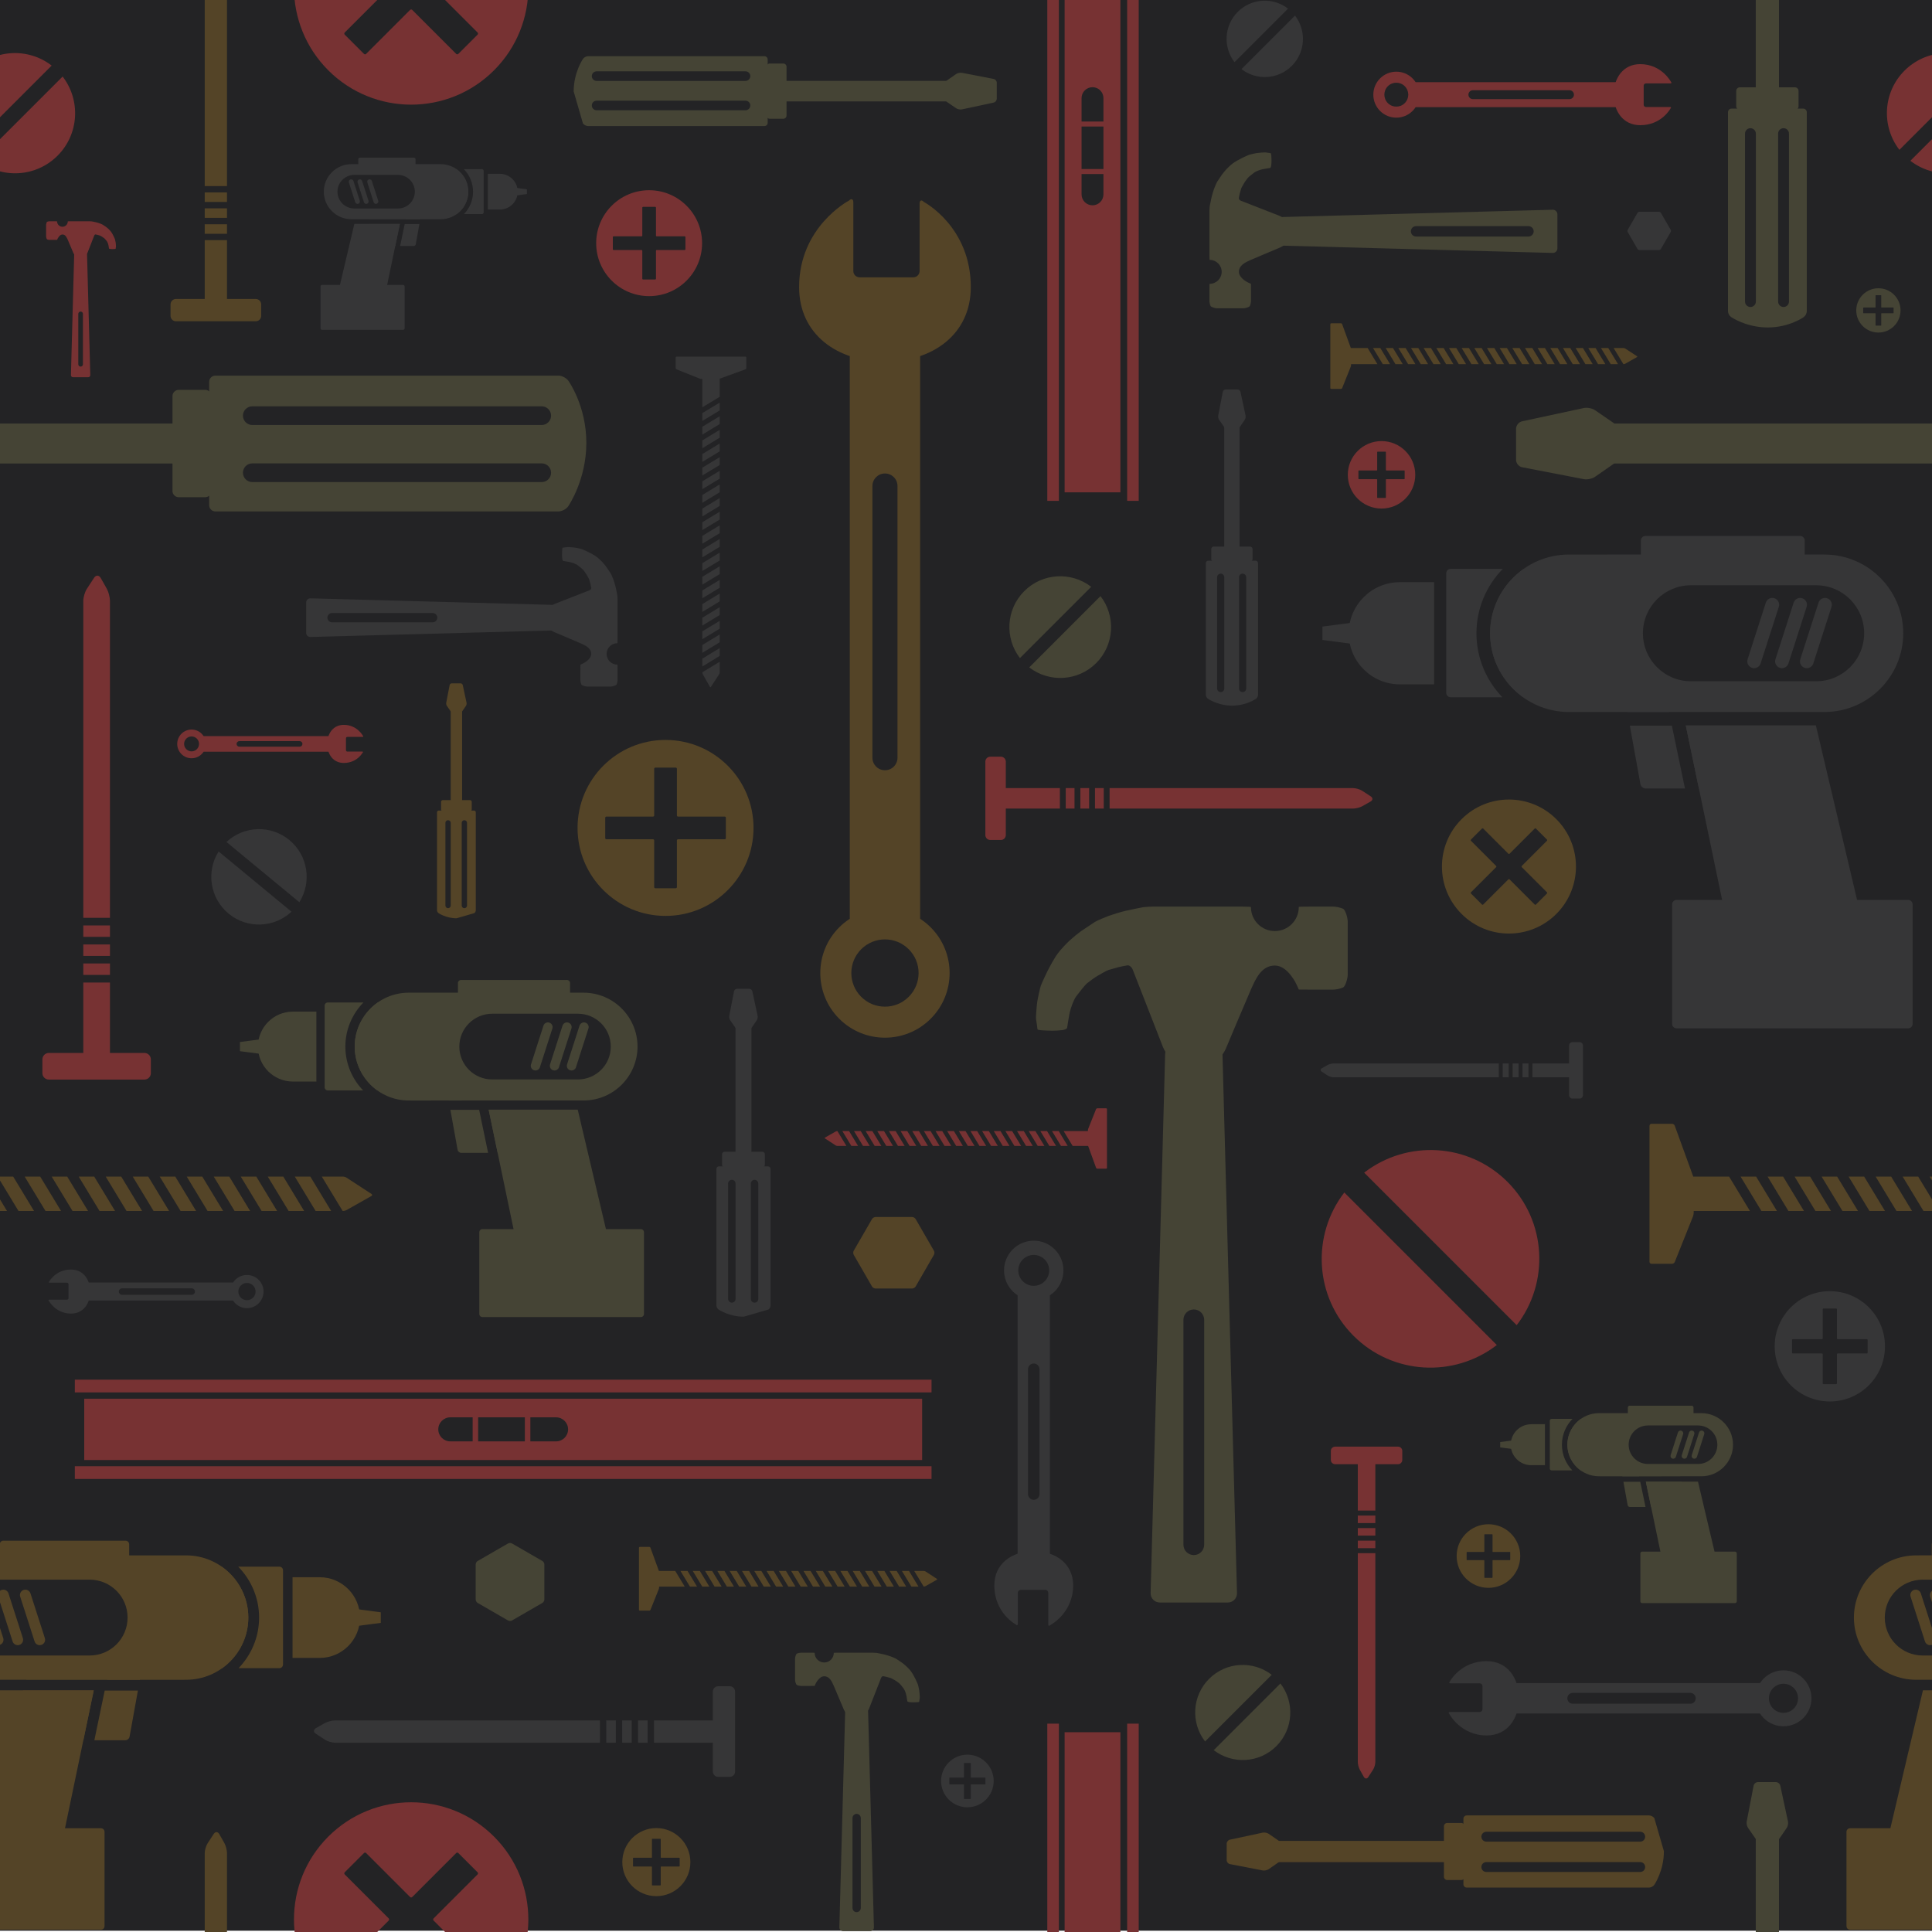 <svg xmlns="http://www.w3.org/2000/svg" xmlns:xlink="http://www.w3.org/1999/xlink" viewBox="0 0 1500 1500" enable-background="new 0 0 1500 1500"><defs><rect id="a" width="1500" height="1500"/></defs><clipPath id="b"><use xlink:href="#a" overflow="visible"/></clipPath><g clip-path="url(#b)"><rect x="1" y="-1" width="1500" height="1500" fill="none"/><rect y="-1" fill="#232325" width="1500" height="1500"/><g fill="#544427"><path d="M717.301 156.802c-1.83-1.954-3.328-1.362-3.328 1.315v52.33c0 2.677-2.19 4.868-4.868 4.868h-41.714c-2.677 0-4.868-2.191-4.868-4.868v-53.277c0-2.677-1.541-3.311-3.426-1.409 0 0-38.67 20.218-38.67 67.161 0 36.81 29.84 57.877 66.651 57.877s66.651-21.067 66.651-57.877c.002-46.943-36.428-66.12-36.428-66.12z"/><path d="M722.578 719.96c-2.54-2.54-5.292-4.735-8.188-6.617v-487.668h-54.618v487.665c-2.897 1.882-5.65 4.078-8.191 6.619-19.605 19.606-19.605 51.392 0 70.997 19.606 19.605 51.392 19.605 70.997 0 19.605-19.604 19.605-51.391 0-70.996zm-45.234-342.616c0-5.377 4.359-9.736 9.736-9.736 5.377 0 9.736 4.359 9.736 9.736v210.939c0 5.377-4.359 9.736-9.736 9.736-5.377 0-9.736-4.359-9.736-9.736v-210.939zm28.199 396.578c-10.197 10.197-26.729 10.197-36.926 0-10.197-10.197-10.197-26.729 0-36.926 10.197-10.197 26.729-10.197 36.926 0 10.197 10.196 10.197 26.729 0 36.926z"/></g><g fill="#773233"><path d="M1296.959 84.249c.695-.651.484-1.183-.468-1.183h-18.607c-.952 0-1.731-.779-1.731-1.731v-14.833c0-.952.779-1.731 1.731-1.731h18.944c.952 0 1.177-.548.501-1.218 0 0-7.189-13.75-23.88-13.75-13.088 0-20.579 10.61-20.579 23.699s7.491 23.699 20.579 23.699c16.692.001 23.51-12.952 23.51-12.952z"/><path d="M1096.718 86.125c.903-.903 1.684-1.882 2.353-2.911h173.4v-19.421h-173.399c-.669-1.03-1.45-2.009-2.354-2.913-6.971-6.971-18.273-6.971-25.245 0-6.971 6.971-6.971 18.273 0 25.245 6.971 6.971 18.274 6.971 25.245 0zm121.824-16.084c1.912 0 3.462 1.55 3.462 3.462 0 1.912-1.55 3.462-3.462 3.462h-75.003c-1.912 0-3.462-1.55-3.462-3.462 0-1.912 1.55-3.462 3.462-3.462h75.003zm-141.011 10.027c-3.626-3.626-3.626-9.504 0-13.13 3.626-3.626 9.504-3.626 13.13 0 3.626 3.626 3.626 9.504 0 13.13-3.626 3.625-9.505 3.625-13.13 0z"/></g><g fill="#773233"><path d="M281.596 584.276c.434-.406.302-.739-.292-.739h-11.614c-.594 0-1.08-.486-1.08-1.08v-9.258c0-.594.486-1.08 1.08-1.08h11.824c.594 0 .735-.342.313-.76 0 0-4.487-8.582-14.905-8.582-8.169 0-12.845 6.623-12.845 14.792s4.676 14.792 12.845 14.792c10.418 0 14.674-8.085 14.674-8.085z"/><path d="M156.611 585.447c.564-.564 1.051-1.174 1.469-1.817h108.23v-12.122h-108.23c-.418-.643-.905-1.254-1.469-1.818-4.351-4.351-11.406-4.351-15.757 0-4.351 4.351-4.351 11.406 0 15.757 4.352 4.351 11.406 4.351 15.757 0zm76.039-10.039c1.193 0 2.161.967 2.161 2.161 0 1.193-.967 2.161-2.161 2.161h-46.815c-1.193 0-2.161-.967-2.161-2.161 0-1.193.967-2.161 2.161-2.161h46.815zm-88.015 6.258c-2.263-2.263-2.263-5.932 0-8.195s5.932-2.263 8.195 0 2.263 5.932 0 8.195c-2.262 2.263-5.932 2.263-8.195 0z"/></g><g fill="#363637"><path d="M788.718 1261.259c.841.897 1.528.626 1.528-.604v-24.033c0-1.23 1.006-2.236 2.236-2.236h19.157c1.23 0 2.236 1.006 2.236 2.236v24.468c0 1.23.708 1.521 1.573.647 0 0 17.759-9.285 17.759-30.844 0-16.905-13.704-26.58-30.61-26.58s-30.61 9.675-30.61 26.58c.001 21.56 16.731 30.366 16.731 30.366z"/><path d="M786.295 1002.629c1.167 1.167 2.43 2.175 3.76 3.039v223.962h25.083v-223.961c1.331-.864 2.595-1.873 3.762-3.04 9.004-9.004 9.004-23.602 0-32.606-9.004-9.004-23.602-9.004-32.606 0-9.003 9.004-9.003 23.602.001 32.606zm20.774 157.346c0 2.469-2.002 4.471-4.471 4.471-2.469 0-4.471-2.002-4.471-4.471v-96.874c0-2.469 2.002-4.471 4.471-4.471 2.469 0 4.471 2.002 4.471 4.471v96.874zm-12.951-182.128c4.683-4.683 12.276-4.683 16.958 0 4.683 4.683 4.683 12.275 0 16.958-4.683 4.683-12.275 4.683-16.958 0-4.683-4.683-4.683-12.276 0-16.958z"/></g><g fill="#363637"><path d="M1125.664 1305.485c-.845.792-.589 1.44.569 1.44h22.642c1.158 0 2.106.948 2.106 2.106v18.049c0 1.158-.948 2.106-2.106 2.106h-23.052c-1.158 0-1.433.667-.61 1.482 0 0 8.748 16.732 29.059 16.732 15.927 0 25.042-12.911 25.042-28.839 0-15.927-9.115-28.839-25.042-28.839-20.31.001-28.608 15.763-28.608 15.763z"/><path d="M1369.329 1303.202c-1.099 1.099-2.049 2.29-2.863 3.543h-211.002v23.632h211.001c.814 1.254 1.764 2.445 2.864 3.544 8.483 8.483 22.236 8.483 30.719 0s8.483-22.236 0-30.719-22.236-8.483-30.719 0zm-148.242 19.571c-2.326 0-4.212-1.886-4.212-4.212s1.886-4.212 4.212-4.212h91.268c2.327 0 4.212 1.886 4.212 4.212s-1.886 4.212-4.212 4.212h-91.268zm171.59-12.2c4.412 4.412 4.412 11.565 0 15.977-4.412 4.412-11.565 4.412-15.977 0-4.412-4.412-4.412-11.565 0-15.977 4.412-4.412 11.565-4.412 15.977 0z"/></g><g fill="#363637"><path d="M38.19 995.021c-.501.469-.349.854.337.854h13.423c.687 0 1.249.562 1.249 1.249v10.699c0 .687-.562 1.249-1.249 1.249h-13.666c-.687 0-.849.395-.361.879 0 0 5.186 9.919 17.227 9.919 9.442 0 14.845-7.654 14.845-17.096s-5.404-17.096-14.845-17.096c-12.041-.002-16.96 9.343-16.96 9.343z"/><path d="M182.637 993.667c-.652.651-1.215 1.357-1.697 2.1h-125.084v14.009h125.084c.483.743 1.046 1.449 1.698 2.101 5.029 5.029 13.182 5.029 18.211 0 5.029-5.029 5.029-13.182 0-18.211-5.03-5.028-13.183-5.028-18.212.001zm-87.879 11.602c-1.379 0-2.497-1.118-2.497-2.497s1.118-2.497 2.497-2.497h54.105c1.379 0 2.497 1.118 2.497 2.497s-1.118 2.497-2.497 2.497h-54.105zm101.72-7.233c2.616 2.615 2.616 6.856 0 9.471-2.615 2.615-6.856 2.615-9.471 0s-2.615-6.856 0-9.471 6.856-2.615 9.471 0z"/></g><path fill="#454435" d="M1042.692 705.526c-2.02-.909-5.485-1.652-7.701-1.652h-15.341c-2.216 0-5.673.028-7.682.062-2.01.034-3.654.062-3.604.216l-.002.154c0 10.255-8.312 18.571-18.569 18.569-10.255 0-18.569-8.314-18.569-18.569.002-.154-.723-.216-1.608-.292l-5.688-.139-.041.002h-.006c-.001-.001-1.815-.002-4.03-.002h-64.276c-2.216 0-5.738.203-7.827.45l-.341.052c-1.763.276-10.022 2.037-13.448 2.777s-11.099 3.164-13.086 3.906c-1.988.742-8.994 3.544-10.969 4.828-1.973 1.285-8.831 5.835-10.821 7.236-1.992 1.403-5.885 4.605-8.653 7.119-2.768 2.514-6.97 7.275-6.97 7.275-1.466 1.661-3.581 4.586-4.698 6.499l-2.052 3.512c-1.118 1.913-2.818 5.113-3.778 7.11 0 0-4.107 8.542-4.836 10.66-.731 2.116-2.325 9.709-2.68 11.788-.355 2.08-1.371 12.571-.981 14.483.392 1.913 1.021 7.107 1.064 7.613.043.506 3.404.738 3.404.738 2.211.153 5.816.302 8.012.332s5.789-.195 7.983-.499c0 0 3.477-.482 3.627-1.869.149-1.385 1.241-7.398 1.642-10.011.399-2.612 1.972-7.339 2.414-8.368.442-1.026 1.948-4.716 2.939-5.9.991-1.184 6.25-8.393 8.68-10.36 2.43-1.964 6.06-4.522 8.068-5.681 2.008-1.162 6.989-4.101 8.458-4.489 1.466-.388 6.24-1.758 7.516-2.143 1.276-.385 5.625-1.2 6.798-1.377l.403-.06c1.421-.171 3.244 1.378 4.051 3.441l23.474 60.111c.827 2.056 2.705 5.095 4.174 6.755l3.693 2.55c2.072.785 5.58 1.477 7.795 1.536l17.297.467c2.215.06 5.749-.458 7.854-1.151l3.653-2.346c1.506-1.625 3.441-4.626 4.299-6.669 0 0 15.69-37.353 19.491-45.97 3.801-8.616 8.314-18.569 18.569-18.569 10.257-.002 16.923 14.892 16.923 14.892.905 2.022 1.646 3.688 1.647 3.702 0 .013.738.046 1.639.071.901.026 7.49.047 9.706.047h15.284c2.216 0 5.681-.744 7.701-1.652 2.02-.909 3.673-7.506 3.673-9.722v-41.739c0-2.218-1.654-8.815-3.674-9.724z"/><path fill="#454435" d="M949.128 818.297c-.109-4.039-3.503-7.343-7.543-7.343h-29.43c-4.04 0-7.434 3.304-7.543 7.343l-11.269 418.546c-.109 4.038 3.108 7.343 7.148 7.343h52.759c4.04 0 7.256-3.304 7.148-7.343l-11.27-418.546zm-14.2 381.006c0 4.45-3.608 8.058-8.058 8.058-4.45 0-8.058-3.608-8.058-8.058v-174.582c0-4.45 3.608-8.058 8.058-8.058 4.45 0 8.058 3.608 8.058 8.058v174.582z"/><path fill="#454435" d="M939.83 237.516c-.454-1.01-.826-2.742-.826-3.85v-7.671c0-1.108.014-2.837.031-3.841.017-1.005.031-1.827.108-1.802l.077-.001c5.128 0 9.286-4.156 9.285-9.285 0-5.128-4.157-9.285-9.285-9.285-.077.001-.108-.361-.146-.804-.038-.443-.069-2.833-.069-2.844l.001-.022v-.002l-.001-2.015v-32.139c0-1.108.101-2.869.225-3.913l.026-.17c.138-.881 1.018-5.011 1.389-6.724s1.582-5.549 1.953-6.543c.371-.994 1.772-4.497 2.414-5.484.643-.987 2.917-4.415 3.618-5.411.701-.996 2.302-2.943 3.559-4.327 1.257-1.384 3.637-3.485 3.637-3.485.831-.733 2.293-1.79 3.25-2.349l1.756-1.026c.957-.559 2.556-1.409 3.555-1.889 0 0 4.271-2.053 5.33-2.418 1.058-.365 4.854-1.163 5.894-1.34 1.04-.178 6.286-.686 7.242-.491.957.196 3.554.51 3.807.532l.369 1.702c.076 1.105.151 2.908.166 4.006s-.098 2.894-.25 3.992c0 0-.241 1.738-.934 1.814-.693.074-3.699.621-5.006.821-1.306.2-3.67.986-4.184 1.207-.513.221-2.358.974-2.95 1.469s-4.197 3.125-5.18 4.34c-.982 1.215-2.261 3.03-2.841 4.034-.581 1.004-2.05 3.494-2.245 4.229-.194.733-.879 3.12-1.072 3.758-.193.638-.6 2.813-.689 3.399l-.03.201c-.085.711.689 1.622 1.721 2.026l30.056 11.737c1.028.414 2.548 1.353 3.377 2.087l1.275 1.847c.393 1.036.738 2.79.768 3.897l.234 8.649c.03 1.108-.229 2.875-.575 3.927l-1.173 1.827c-.813.753-2.313 1.72-3.335 2.149 0 0-18.677 7.845-22.985 9.746s-9.285 4.157-9.285 9.285c-.001 5.129 7.446 8.462 7.446 8.462 1.011.453 1.844.823 1.851.823.007 0 .023.369.036.82.013.451.023 3.745.023 4.853v7.642c0 1.108-.372 2.841-.826 3.85-.454 1.01-3.753 1.837-4.861 1.837h-20.87c-1.108 0-4.406-.827-4.861-1.837z"/><path fill="#454435" d="M1205.494 196.368c2.019.054 3.671-1.554 3.671-3.574v-26.38c0-2.02-1.652-3.628-3.671-3.574l-209.277 5.635c-2.019.054-3.671 1.752-3.671 3.772v14.715c0 2.02 1.652 3.717 3.671 3.772l209.277 5.634zm-106.063-12.735c-2.225 0-4.029-1.804-4.029-4.029 0-2.225 1.804-4.029 4.029-4.029h87.293c2.225 0 4.029 1.804 4.029 4.029 0 2.225-1.804 4.029-4.029 4.029h-87.293z"/><path fill="#454435" d="M618.756 1283.808c.808-.364 2.194-.661 3.081-.661h6.138c.887 0 2.27.011 3.074.025.804.014 1.462.025 1.442.086l.001.062c0 4.103 3.325 7.43 7.429 7.429 4.103 0 7.429-3.326 7.429-7.429-.001-.062.289-.087.643-.117l2.276-.055.018.001h.001l1.612-.001h25.715c.886 0 2.296.081 3.131.18l.136.021c.705.11 4.01.815 5.38 1.111 1.37.296 4.44 1.266 5.236 1.562s3.598 1.418 4.388 1.932c.789.514 3.533 2.334 4.329 2.895.797.561 2.355 1.842 3.462 2.848 1.107 1.006 2.788 2.91 2.788 2.91.587.665 1.432 1.835 1.88 2.6l.821 1.405c.447.765 1.127 2.045 1.511 2.844 0 0 1.643 3.418 1.935 4.265.292.847.93 3.884 1.072 4.716.142.832.549 5.029.393 5.794-.157.765-.408 2.844-.426 3.046-.017.202-1.362.295-1.362.295-.884.061-2.327.121-3.205.133-.879.012-2.316-.078-3.194-.2 0 0-1.391-.193-1.451-.748-.06-.554-.497-2.959-.657-4.005-.16-1.045-.789-2.936-.966-3.348-.177-.41-.779-1.887-1.176-2.36-.396-.474-2.5-3.358-3.473-4.145-.972-.786-2.424-1.809-3.228-2.273-.803-.465-2.796-1.641-3.384-1.796-.587-.155-2.497-.703-3.007-.857-.51-.154-2.251-.48-2.72-.551l-.161-.024c-.568-.068-1.298.551-1.621 1.377l-9.391 24.049c-.331.822-1.082 2.039-1.67 2.702l-1.477 1.02c-.829.314-2.232.591-3.118.615l-6.92.187c-.886.024-2.3-.183-3.142-.46l-1.462-.939c-.603-.65-1.377-1.851-1.72-2.668 0 0-6.277-14.944-7.798-18.391-1.521-3.447-3.326-7.429-7.429-7.429-4.104-.001-6.771 5.958-6.771 5.958l-.659 1.481-.656.029c-.36.01-2.996.019-3.883.019h-6.115c-.886 0-2.273-.297-3.081-.661-.808-.364-1.47-3.003-1.47-3.889v-16.699c.002-.888.664-3.527 1.472-3.891z"/><path fill="#454435" d="M651.68 1496.374c-.043 1.616 1.243 2.938 2.86 2.938h21.107c1.616 0 2.903-1.322 2.86-2.938l-4.508-167.449c-.043-1.616-1.402-2.938-3.018-2.938h-11.774c-1.616 0-2.974 1.322-3.018 2.938l-4.509 167.449zm10.19-84.864c0-1.78 1.443-3.224 3.224-3.224 1.78 0 3.224 1.443 3.224 3.224v69.845c0 1.78-1.443 3.224-3.224 3.224-1.78 0-3.224-1.443-3.224-3.224v-69.845z"/><path fill="#773233" d="M36.631 172.173c.453-.204 1.229-.37 1.726-.37h3.438c.497 0 1.271.006 1.721.014.45.008.819.014.808.048v.034c0 2.298 1.863 4.161 4.161 4.161 2.298 0 4.161-1.863 4.161-4.161 0-.034.162-.048.36-.066.198-.017 1.27-.031 1.275-.031h15.317c.497 0 1.286.045 1.754.101l.076.012c.395.062 2.246.456 3.013.622.768.166 2.487.709 2.932.875.445.166 2.015.794 2.458 1.082.442.288 1.979 1.307 2.425 1.621.446.314 1.319 1.032 1.939 1.595l1.562 1.63c.329.372.802 1.028 1.053 1.456l.46.787c.25.429.631 1.146.847 1.593 0 0 .92 1.914 1.084 2.389.164.474.521 2.175.601 2.641.08.466.307 2.817.22 3.245-.088.429-.229 1.593-.238 1.706-.01.113-.763.165-.763.165-.495.034-1.303.068-1.795.074-.492.007-1.297-.044-1.789-.112 0 0-.779-.108-.813-.419-.033-.31-.278-1.658-.368-2.243-.09-.585-.442-1.644-.541-1.875-.099-.23-.437-1.057-.659-1.322-.222-.265-1.4-1.881-1.945-2.321-.544-.44-1.358-1.013-1.808-1.273-.45-.26-1.566-.919-1.895-1.006-.329-.087-1.398-.394-1.684-.48-.286-.086-1.261-.269-1.523-.309l-.09-.014c-.318-.038-.727.309-.908.771l-5.26 13.469c-.185.461-.606 1.142-.935 1.514l-.828.571c-.464.176-1.25.331-1.747.344l-3.876.105c-.496.013-1.288-.103-1.76-.258l-.819-.526c-.338-.364-.771-1.037-.963-1.494 0 0-3.516-8.37-4.368-10.301-.852-1.931-1.863-4.161-4.161-4.161-2.298 0-3.792 3.337-3.792 3.337l-.369.829-.367.016c-.202.006-1.678.01-2.175.01h-3.425c-.497 0-1.273-.167-1.726-.37-.453-.204-.823-1.682-.823-2.178v-9.353c-.001-.492.369-1.97.822-2.174z"/><path fill="#773233" d="M55.071 291.229c-.024.905.696 1.645 1.602 1.645h11.822c.905 0 1.626-.74 1.602-1.645l-2.525-93.786c-.024-.905-.785-1.645-1.69-1.645h-6.595c-.905 0-1.666.74-1.69 1.645l-2.526 93.786zm5.707-47.532c0-.997.808-1.806 1.806-1.806.997 0 1.806.808 1.806 1.806v39.12c0 .997-.808 1.806-1.806 1.806-.997 0-1.806-.808-1.806-1.806v-39.12z"/><path fill="#363637" d="M478.734 531.375c.407-.904.739-2.454.739-3.446v-6.864c0-.991-.012-2.538-.028-3.437-.015-.899-.028-1.635-.096-1.613l-.069-.001c-4.589 0-8.309-3.719-8.309-8.309 0-4.589 3.72-8.309 8.309-8.309.069.001.097-.323.131-.72.034-.396.062-2.535.062-2.545l-.001-.02v-.001l.001-1.802v-28.761c0-.991-.091-2.567-.201-3.502l-.023-.152c-.123-.789-.911-4.484-1.243-6.017-.331-1.533-1.416-4.966-1.748-5.855-.332-.889-1.586-4.024-2.16-4.908-.575-.883-2.611-3.951-3.238-4.842-.628-.892-2.06-2.633-3.185-3.872-1.125-1.238-3.255-3.118-3.255-3.118-.743-.656-2.052-1.602-2.908-2.102l-1.572-.918c-.856-.5-2.288-1.261-3.181-1.69 0 0-3.822-1.837-4.77-2.164-.947-.327-4.344-1.04-5.275-1.199-.931-.159-5.625-.613-6.48-.439-.856.175-3.18.457-3.406.476-.226.019-.33 1.523-.33 1.523-.068.989-.135 2.602-.148 3.585-.013.983.087 2.59.223 3.572 0 0 .216 1.556.836 1.623.62.067 3.31.555 4.479.735 1.169.179 3.284.882 3.744 1.08.459.198 2.11.872 2.64 1.315s3.755 2.796 4.636 3.884c.879 1.087 2.023 2.711 2.542 3.61.52.899 1.835 3.127 2.009 3.784.174.656.787 2.792.959 3.363.172.571.537 2.517.616 3.042l.027.18c.076.636-.616 1.452-1.54 1.813l-26.896 10.503c-.92.37-2.28 1.211-3.022 1.868l-1.141 1.652c-.351.927-.661 2.497-.687 3.488l-.209 7.739c-.027.991.205 2.573.515 3.514l1.05 1.635c.727.674 2.07 1.539 2.984 1.923 0 0 16.713 7.02 20.569 8.721 3.855 1.701 8.309 3.72 8.309 8.309.001 4.589-6.663 7.572-6.663 7.572-.905.405-1.65.737-1.656.737-.006 0-.02.33-.032.733-.012.403-.021 3.351-.021 4.343v6.839c0 .991.333 2.542.739 3.446.407.904 3.358 1.644 4.35 1.644h18.676c.99-.001 3.941-.741 4.348-1.645z"/><path fill="#363637" d="M428.276 489.511c1.807-.049 3.285-1.567 3.285-3.375v-13.168c0-1.808-1.478-3.326-3.285-3.375l-187.274-5.042c-1.807-.049-3.285 1.391-3.285 3.198v23.607c0 1.808 1.478 3.247 3.285 3.198l187.274-5.043zm-170.478-6.354c-1.991 0-3.605-1.614-3.605-3.605 0-1.991 1.614-3.605 3.605-3.605h78.115c1.991 0 3.605 1.614 3.605 3.605 0 1.991-1.614 3.605-3.605 3.605h-78.115z"/><path fill="#773233" d="M48.629 59.424l-65.423 65.421c18.312 14.123 44.68 12.833 61.468-3.954 16.787-16.787 18.077-43.156 3.955-61.467zm-69.988-4.566c-16.787 16.787-18.077 43.155-3.955 61.467l65.423-65.421c-18.312-14.123-44.68-12.833-61.468 3.954z"/><path fill="#454435" d="M994.107 1307.056l-51.755 51.754c14.486 11.173 35.346 10.152 48.627-3.128 13.28-13.281 14.301-34.14 3.128-48.626zm-55.366-3.612c-13.28 13.28-14.301 34.14-3.129 48.626l51.755-51.754c-14.486-11.173-35.346-10.152-48.626 3.128z"/><path fill="#773233" d="M1548.628 59.424l-65.423 65.421c18.312 14.123 44.681 12.833 61.468-3.954 16.788-16.787 18.078-43.156 3.955-61.467zm-69.987-4.566c-16.787 16.787-18.077 43.155-3.955 61.467l65.423-65.421c-18.312-14.123-44.681-12.833-61.468 3.954z"/><path fill="#363637" d="M1005.447 12.103l-41.561 41.56c11.633 8.972 28.384 8.152 39.049-2.512 10.664-10.664 11.484-27.415 2.512-39.048zm-44.461-2.9c-10.664 10.664-11.484 27.415-2.512 39.048l41.561-41.56c-11.633-8.972-28.384-8.153-39.049 2.512z"/><path fill="#773233" d="M1162.14 1044.282l-118.42-118.423c-25.565 33.146-23.229 80.877 7.158 111.264s78.117 32.722 111.262 7.159zm8.265-126.686c-30.387-30.387-78.116-32.722-111.262-7.158l118.42 118.422c25.564-33.146 23.229-80.876-7.158-111.264z"/><path fill="#454435" d="M791.881 510.951l55.342-55.341c-15.49-11.947-37.796-10.856-51.996 3.345-14.201 14.201-15.292 36.506-3.346 51.996zm59.204 3.862c14.201-14.2 15.292-36.506 3.345-51.996l-55.342 55.34c15.49 11.948 37.796 10.857 51.997-3.344z"/><path fill="#363637" d="M226.319 707.851l-56.586-46.775c-9.784 15.525-6.787 36.258 7.733 48.261 14.52 12.001 35.447 11.043 48.853-1.486zm-1.642-55.63c-14.52-12.002-35.447-11.044-48.853 1.486l56.586 46.775c9.784-15.525 6.788-36.258-7.733-48.261z"/><path fill="#454435" d="M1458.385 223.808c-9.495 0-17.192 7.697-17.192 17.192 0 9.495 7.697 17.192 17.192 17.192 9.495 0 17.192-7.697 17.192-17.192 0-9.495-7.697-17.192-17.192-17.192zm11.785 19.188c0 .122-.1.222-.222.222h-9.123c-.122 0-.222.1-.222.222v9.123c0 .122-.1.222-.222.222h-3.993c-.122 0-.222-.1-.222-.222v-9.123c0-.122-.1-.222-.222-.222h-9.123c-.122 0-.222-.1-.222-.222v-3.993c0-.122.1-.222.222-.222h9.123c.122 0 .222-.1.222-.222v-9.123c0-.122.1-.222.222-.222h3.993c.122 0 .222.1.222.222v9.123c0 .122.1.222.222.222h9.123c.122 0 .222.1.222.222v3.993z"/><path fill="#773233" d="M1072.623 342.457c-14.465 0-26.191 11.726-26.191 26.191 0 14.465 11.726 26.191 26.191 26.191 14.465 0 26.191-11.726 26.191-26.191 0-14.465-11.726-26.191-26.191-26.191zm17.953 29.232c0 .186-.152.338-.338.338h-13.898c-.186 0-.338.152-.338.338v13.898c0 .186-.152.338-.338.338h-6.083c-.186 0-.338-.152-.338-.338v-13.898c0-.186-.152-.338-.338-.338h-13.898c-.186 0-.338-.152-.338-.338v-6.083c0-.186.152-.338.338-.338h13.898c.186 0 .338-.152.338-.338v-13.898c0-.186.152-.338.338-.338h6.083c.186 0 .338.152.338.338v13.898c0 .186.152.338.338.338h13.898c.186 0 .338.152.338.338v6.083z"/><path fill="#544427" d="M1155.619 1183.415c-13.637 0-24.691 11.055-24.691 24.691 0 13.637 11.055 24.691 24.691 24.691 13.637 0 24.691-11.055 24.691-24.691 0-13.637-11.055-24.691-24.691-24.691zm16.925 27.558c0 .175-.143.319-.319.319h-13.102c-.175 0-.319.143-.319.319v13.102c0 .175-.143.319-.318.319h-5.735c-.175 0-.319-.143-.319-.319v-13.102c0-.175-.143-.319-.319-.319h-13.102c-.175 0-.318-.143-.318-.319v-5.735c0-.175.143-.319.318-.319h13.102c.175 0 .319-.143.319-.319v-13.102c0-.175.143-.319.319-.319h5.735c.175 0 .318.144.318.319v13.102c0 .175.144.319.319.319h13.102c.175 0 .319.143.319.319v5.735z"/><path fill="#544427" d="M1208.34 635.996c-20.318-20.318-53.259-20.318-73.577 0-20.318 20.318-20.318 53.259 0 73.576 20.318 20.318 53.259 20.318 73.576 0 20.318-20.317 20.319-53.258.001-73.576zm-15.843 66.278c-.261.261-.688.261-.949 0l-19.521-19.521c-.261-.261-.688-.261-.949 0l-19.521 19.521c-.261.261-.688.261-.949 0l-8.544-8.544c-.261-.261-.261-.688 0-.949l19.521-19.521c.261-.261.261-.688 0-.949l-19.522-19.522c-.261-.261-.261-.688 0-.949l8.544-8.544c.261-.261.689-.261.949 0l19.522 19.522c.261.261.688.261.949 0l19.521-19.521c.261-.261.688-.261.949 0l8.544 8.544c.261.261.261.688 0 .949l-19.521 19.521c-.261.261-.261.688 0 .949l19.521 19.521c.261.261.261.688 0 .949l-8.544 8.544z"/><path fill="#544427" d="M536.009 1445.745c0-14.594-11.831-26.425-26.425-26.425-14.594 0-26.425 11.831-26.425 26.425 0 14.594 11.831 26.425 26.425 26.425 14.594 0 26.425-11.831 26.425-26.425zm-29.494 18.114c-.188 0-.341-.153-.341-.341v-14.022c0-.188-.153-.341-.341-.341h-14.022c-.188 0-.341-.153-.341-.341v-6.137c0-.188.154-.341.341-.341h14.022c.188 0 .341-.153.341-.341v-14.022c0-.188.154-.341.341-.341h6.137c.188 0 .341.153.341.341v14.022c0 .188.153.341.341.341h14.022c.188 0 .341.153.341.341v6.137c0 .188-.154.341-.341.341h-14.022c-.188 0-.341.154-.341.341v14.022c0 .188-.154.341-.341.341h-6.137z"/><path fill="#363637" d="M771.497 1382.749c0-11.28-9.145-20.425-20.425-20.425-11.28 0-20.425 9.145-20.425 20.425 0 11.281 9.145 20.425 20.425 20.425 11.28 0 20.425-9.145 20.425-20.425zm-22.797 14.001c-.145 0-.264-.119-.264-.264v-10.838c0-.145-.119-.264-.263-.264h-10.838c-.145 0-.264-.119-.264-.264v-4.744c0-.145.119-.264.264-.264h10.838c.145 0 .263-.119.263-.264v-10.839c0-.145.119-.264.264-.264h4.744c.145 0 .264.119.264.264v10.839c0 .145.119.264.263.264h10.839c.145 0 .264.119.264.264v4.744c0 .145-.119.264-.264.264h-10.839c-.145 0-.263.119-.263.264v10.838c0 .145-.119.264-.264.264h-4.744z"/><path fill="#773233" d="M503.983 147.687c-22.707 0-41.114 18.407-41.114 41.114 0 22.707 18.407 41.114 41.114 41.114 22.707 0 41.114-18.407 41.114-41.114 0-22.707-18.407-41.114-41.114-41.114zm28.183 45.888c0 .292-.239.531-.53.531h-21.817c-.292 0-.531.239-.531.53v21.817c0 .292-.239.531-.53.531h-9.549c-.292 0-.53-.239-.53-.531v-21.817c0-.292-.239-.53-.53-.53h-21.819c-.292 0-.53-.239-.53-.531v-9.549c0-.292.239-.531.53-.531h21.817c.292 0 .53-.239.53-.53v-21.817c0-.292.239-.531.53-.531h9.549c.292 0 .53.239.53.531v21.817c0 .292.239.53.531.53h21.817c.292 0 .53.239.53.531v9.549z"/><path fill="#544427" d="M516.722 574.485c-37.727 0-68.312 30.584-68.312 68.312 0 37.727 30.584 68.312 68.312 68.312 37.728 0 68.312-30.584 68.312-68.312 0-37.728-30.584-68.312-68.312-68.312zm46.826 76.244c0 .485-.397.882-.881.882h-36.249c-.485 0-.882.397-.882.881v36.249c0 .485-.397.882-.881.882h-15.866c-.485 0-.881-.397-.881-.882v-36.249c0-.485-.397-.881-.881-.881h-36.249c-.484 0-.881-.397-.881-.882v-15.866c0-.485.397-.882.881-.882h36.249c.485 0 .881-.396.881-.881v-36.249c0-.485.397-.882.881-.882h15.866c.485 0 .881.397.881.882v36.249c0 .485.397.881.882.881h36.249c.485 0 .881.397.881.882v15.866z"/><path fill="#363637" d="M1420.677 1002.463c-23.645 0-42.813 19.168-42.813 42.813 0 23.645 19.168 42.813 42.813 42.813 23.645 0 42.813-19.168 42.813-42.813 0-23.645-19.168-42.813-42.813-42.813zm29.347 47.784c0 .304-.248.553-.552.553h-22.718c-.304 0-.553.249-.553.552v22.718c0 .304-.249.553-.552.553h-9.944c-.304 0-.552-.249-.552-.553v-22.718c0-.304-.249-.552-.552-.552h-22.719c-.304 0-.552-.249-.552-.553v-9.943c0-.304.249-.553.552-.553h22.719c.304 0 .552-.248.552-.552v-22.718c0-.304.249-.553.552-.553h9.944c.304 0 .552.249.552.553v22.718c0 .304.249.552.553.552h22.718c.304 0 .552.249.552.553v9.943z"/><path fill="#773233" d="M383.558-74.07c-35.532-35.532-93.14-35.532-128.672 0s-35.532 93.14 0 128.672 93.14 35.532 128.672 0c35.531-35.531 35.532-93.14 0-128.672zm-27.706 115.909c-.457.457-1.204.457-1.66 0l-34.14-34.139c-.457-.457-1.204-.457-1.66 0l-34.139 34.139c-.457.457-1.204.457-1.66 0l-14.943-14.943c-.457-.457-.456-1.204 0-1.66l34.139-34.139c.457-.457.457-1.204 0-1.66l-34.14-34.14c-.456-.456-.456-1.204 0-1.66l14.942-14.942c.457-.457 1.204-.457 1.66 0l34.14 34.14c.457.457 1.204.457 1.66 0l34.139-34.139c.457-.457 1.204-.457 1.66 0l14.943 14.943c.457.457.456 1.204 0 1.66l-34.139 34.139c-.457.457-.456 1.204 0 1.66l34.139 34.139c.457.457.456 1.204 0 1.66l-14.941 14.942z"/><path fill="#544427" d="M679.751 1000.404c-.997 0-2.22-.706-2.718-1.57l-14.213-24.618c-.498-.863-.498-2.276 0-3.139l14.213-24.618c.498-.863 1.722-1.57 2.718-1.57h28.426c.997 0 2.22.706 2.718 1.57l14.213 24.618c.498.863.498 2.276 0 3.139l-14.213 24.618c-.498.863-1.722 1.57-2.718 1.57h-28.426z"/><path fill="#454435" d="M369.32 1214.583c0-.957.678-2.132 1.507-2.611l23.644-13.651c.829-.479 2.186-.479 3.015 0l23.644 13.651c.829.479 1.507 1.654 1.507 2.611v27.302c0 .957-.678 2.132-1.507 2.611l-23.644 13.651c-.829.479-2.186.479-3.015 0l-23.644-13.651c-.829-.479-1.507-1.654-1.507-2.611v-27.302z"/><path fill="#363637" d="M1272.819 194.16c-.534 0-1.19-.378-1.457-.841l-7.617-13.192c-.267-.463-.267-1.22 0-1.682l7.617-13.192c.267-.463.923-.841 1.457-.841h15.233c.534 0 1.19.378 1.457.841l7.617 13.192c.267.463.267 1.22 0 1.682l-7.617 13.192c-.267.463-.923.841-1.457.841h-15.233z"/><path fill="#544427" d="M132.405 236.317c0-2.302 1.883-4.185 4.185-4.185h62.008c2.302 0 4.185 1.883 4.185 4.185v8.915c0 2.302-1.883 4.185-4.185 4.185h-62.008c-2.302 0-4.185-1.883-4.185-4.185v-8.915z"/><path fill="#544427" d="M176.237 149.406h-17.286v7.41h17.286v-7.41zm-13.101 91.986h8.915c2.302 0 4.185-1.883 4.185-4.185v-50.759h-17.286v50.759c.001 2.302 1.884 4.185 4.186 4.185zm13.101-79.639h-17.286v7.41h17.286v-7.41zm0-223.001c0-2.302-.927-5.825-2.059-7.83l-3.905-6.911c-1.132-2.004-3.088-2.066-4.346-.138l-4.689 7.188c-1.258 1.928-2.287 5.389-2.287 7.691v205.718h17.286v-205.718zm0 235.348h-17.286v7.41h17.286v-7.41z"/><path fill="#363637" d="M557.622 1379.569c-2.302 0-4.185-1.883-4.185-4.185v-62.008c0-2.302 1.883-4.185 4.185-4.185h8.915c2.302 0 4.185 1.883 4.185 4.185v62.008c0 2.302-1.883 4.185-4.185 4.185h-8.915z"/><path fill="#363637" d="M470.711 1335.737v17.286h7.41v-17.286h-7.41zm91.985 13.101v-8.915c0-2.302-1.883-4.185-4.185-4.185h-50.759v17.286h50.759c2.302-.001 4.185-1.884 4.185-4.186zm-79.638-13.101v17.286h7.41v-17.286h-7.41zm-223.001 0c-2.302 0-5.825.927-7.83 2.059l-6.911 3.905c-2.004 1.132-2.066 3.088-.138 4.346l7.188 4.689c1.928 1.258 5.389 2.287 7.691 2.287h205.718v-17.286h-205.718zm235.348 0v17.286h7.41v-17.286h-7.41z"/><path fill="#773233" d="M32.91 822.512c0-2.755 2.254-5.009 5.009-5.009h74.202c2.755 0 5.009 2.254 5.009 5.009v10.668c0 2.755-2.254 5.009-5.009 5.009h-74.202c-2.755 0-5.009-2.254-5.009-5.009v-10.668z"/><path fill="#773233" d="M85.362 718.509h-20.686v8.867h20.685v-8.867zm-15.677 110.075h10.668c2.755 0 5.009-2.254 5.009-5.009v-60.742h-20.686v60.742c0 2.755 2.254 5.009 5.009 5.009zm15.677-95.3h-20.686v8.867h20.685v-8.867zm0-266.855c0-2.755-1.109-6.971-2.464-9.369l-4.673-8.27c-1.355-2.398-3.695-2.473-5.2-.166l-5.612 8.601c-1.505 2.307-2.736 6.449-2.736 9.204v246.173h20.685v-246.173zm0 281.63h-20.686v8.868h20.685v-8.868z"/><path fill="#363637" d="M1220.839 852.938c-1.434 0-2.607-1.173-2.607-2.607v-38.619c0-1.434 1.173-2.607 2.607-2.607h5.552c1.434 0 2.607 1.173 2.607 2.607v38.619c0 1.434-1.173 2.607-2.607 2.607h-5.552z"/><path fill="#363637" d="M1166.711 825.639v10.766h4.615v-10.766h-4.615zm57.288 8.16v-5.552c0-1.434-1.173-2.607-2.607-2.607h-31.613v10.766h31.613c1.434-.001 2.607-1.174 2.607-2.607zm-49.599-8.16v10.766h4.615v-10.766h-4.615zm-138.885 0c-1.434 0-3.628.577-4.876 1.282l-4.304 2.432c-1.248.705-1.287 1.923-.086 2.707l4.476 2.921c1.201.783 3.356 1.424 4.79 1.424h128.122v-10.766h-128.122zm146.575 0v10.766h4.615v-10.766h-4.615z"/><path fill="#773233" d="M1088.731 1133.497c0 1.814-1.484 3.298-3.298 3.298h-48.862c-1.814 0-3.298-1.484-3.298-3.298v-7.025c0-1.814 1.484-3.298 3.298-3.298h48.862c1.814 0 3.298 1.484 3.298 3.298v7.025z"/><path fill="#773233" d="M1054.191 1201.983h13.622v-5.839h-13.622v5.839zm10.324-72.485h-7.025c-1.814 0-3.298 1.484-3.298 3.298v39.999h13.622v-39.999c-.001-1.814-1.485-3.298-3.299-3.298zm-10.324 62.756h13.622v-5.839h-13.622v5.839zm0 175.726c0 1.814.73 4.59 1.623 6.17l3.077 5.446c.892 1.579 2.433 1.628 3.425.109l3.695-5.664c.991-1.519 1.802-4.246 1.802-6.061v-162.106h-13.622v162.106zm0-185.455h13.622v-5.839h-13.622v5.839z"/><path fill="#773233" d="M777.062 587.487c2.116 0 3.847 1.731 3.847 3.847v56.996c0 2.116-1.731 3.847-3.847 3.847h-8.195c-2.116 0-3.847-1.731-3.847-3.847v-56.996c0-2.116 1.731-3.847 3.847-3.847h8.195z"/><path fill="#773233" d="M856.949 627.777v-15.889h-6.811v15.889h6.811zm-84.552-12.042v8.195c0 2.116 1.731 3.847 3.847 3.847h46.657v-15.889h-46.657c-2.116 0-3.847 1.731-3.847 3.847zm73.203 12.042v-15.889h-6.811v15.889h6.811zm204.979 0c2.116 0 5.355-.852 7.197-1.893l6.352-3.59c1.842-1.041 1.899-2.839.127-3.995l-6.607-4.31c-1.772-1.156-4.953-2.102-7.07-2.102h-189.092v15.889h189.093zm-216.328 0v-15.889h-6.811v15.889h6.811z"/><path fill="#363637" d="M579.455 285.725c0 .424-.326.889-.724 1.033l-19.732 7.175c-.398.145-1.07.263-1.494.263h-12.899c-.424 0-1.092-.129-1.485-.286l-17.825-7.13c-.393-.157-.715-.633-.715-1.056v-8.087c0-.424.347-.77.77-.77h53.335c.424 0 .77.347.77.77v8.088z"/><path fill="#363637" d="M567.903 337.519"/><path fill="#363637" d="M545.279 390.376l13.478-8.169v-6.089l-13.478 8.168v6.09zm0-10.59l13.478-8.168v-6.088l-13.478 8.168v6.088zm0-10.589l13.478-8.168v-6.089l-13.478 8.169v6.088zm0 31.769l13.478-8.168v-6.089l-13.478 8.169v6.088zm0 21.179l13.478-8.168v-6.088l-13.478 8.168v6.088zm0-10.589l13.478-8.168v-6.088l-13.478 8.168v6.088zm0 105.9l13.478-8.168v-6.088l-13.478 8.17v6.086zm0-190.619l13.478-8.169v-6.089l-13.478 8.168v6.09zm0 31.77l13.478-8.169v-6.089l-13.478 8.168v6.09zm0-10.591l13.478-8.168v-6.088l-13.478 8.168v6.088zm0-10.589l13.478-8.168v-6.089l-13.478 8.169v6.088zm0 169.436l13.478-8.17v-6.086l-13.478 8.168v6.088zm0-52.946l13.478-8.168v-6.088l-13.478 8.17v6.086zm0 10.589l13.478-8.168v-6.088l-13.478 8.168v6.088zm12.708-181.38h-11.938c-.424 0-.77.346-.77.77v32.35l13.478-8.168v-24.182c0-.423-.346-.77-.77-.77zm-12.708 149.608l13.478-8.168v-6.088l-13.478 8.168v6.088zm0 89.339c0 .424.17 1.072.379 1.441l5.498 9.73c.208.369.568.38.8.026l6.381-9.781c.231-.355.421-.992.421-1.415v-8.283l-13.478 8.168v.114zm0-78.75l13.478-8.17v-6.086l-13.478 8.168v6.088zm0 52.95l13.478-8.168v-6.088l-13.478 8.168v6.088zm0-10.589l13.478-8.168v-6.088l-13.478 8.168v6.088zm0-10.589l13.478-8.168v-6.088l-13.478 8.168v6.088z"/><path fill="#773233" d="M851.889 907.358c-.362 0-.759-.278-.882-.618l-6.127-16.849c-.124-.34-.225-.914-.225-1.276v-11.015c0-.362.11-.932.244-1.268l6.088-15.221c.134-.336.54-.611.902-.611h6.905c.362 0 .658.296.658.658v45.542c0 .362-.296.658-.658.658h-6.905z"/><path fill="#773233" d="M807.662 897.493"/><path fill="#773233" d="M762.527 878.175l6.975 11.509h5.199l-6.975-11.509h-5.199zm9.044 0l6.974 11.509h5.199l-6.975-11.509h-5.198zm9.042 0l6.974 11.509h5.2l-6.975-11.509h-5.199zm-27.128 0l6.974 11.509h5.2l-6.975-11.509h-5.199zm-18.085 0l6.974 11.509h5.199l-6.975-11.509h-5.198zm9.043 0l6.974 11.509h5.199l-6.975-11.509h-5.198zm-90.429 0l6.974 11.509h5.199l-6.976-11.509h-5.197zm162.77 0l6.975 11.509h5.199l-6.975-11.509h-5.199zm-27.128 0l6.975 11.509h5.199l-6.975-11.509h-5.199zm9.043 0l6.974 11.509h5.199l-6.975-11.509h-5.198zm9.042 0l6.974 11.509h5.2l-6.975-11.509h-5.199zm-144.681 0l6.976 11.509h5.197l-6.975-11.509h-5.198zm45.21 0l6.974 11.509h5.199l-6.976-11.509h-5.197zm-9.042 0l6.974 11.509h5.198l-6.975-11.509h-5.197zm154.88 10.851v-10.193c0-.362-.296-.658-.658-.658h-27.624l6.974 11.509h20.649c.363 0 .659-.296.659-.658zm-127.75-10.851l6.974 11.509h5.199l-6.975-11.509h-5.198zm-76.286 0c-.362 0-.915.146-1.23.324l-8.308 4.695c-.315.178-.325.485-.022.683l8.352 5.449c.303.198.847.359 1.208.359h7.073l-6.975-11.509h-.098zm67.244 0l6.976 11.509h5.197l-6.975-11.509h-5.198zm-45.214 0l6.974 11.509h5.199l-6.975-11.509h-5.198zm9.042 0l6.974 11.509h5.199l-6.975-11.509h-5.198zm9.042 0l6.974 11.509h5.198l-6.975-11.509h-5.197z"/><path fill="#544427" d="M504.082 1200.999c.382 0 .802.294.932.653l6.472 17.798c.131.359.237.965.237 1.348v11.635c0 .382-.116.985-.258 1.34l-6.431 16.078c-.142.355-.571.645-.953.645h-7.294c-.382 0-.695-.313-.695-.695v-48.107c0-.382.313-.695.695-.695h7.295z"/><path fill="#544427" d="M550.799 1211.42"/><path fill="#544427" d="M598.476 1231.826l-7.368-12.157h-5.492l7.367 12.157h5.493zm-9.553 0l-7.367-12.157h-5.491l7.367 12.157h5.491zm-9.551 0l-7.367-12.157h-5.492l7.368 12.157h5.491zm28.656 0l-7.367-12.157h-5.492l7.368 12.157h5.491zm19.102 0l-7.367-12.157h-5.491l7.367 12.157h5.491zm-9.551 0l-7.367-12.157h-5.491l7.367 12.157h5.491zm95.521 0l-7.367-12.157h-5.492l7.369 12.157h5.49zm-171.936 0l-7.368-12.157h-5.492l7.367 12.157h5.493zm28.656 0l-7.368-12.157h-5.492l7.367 12.157h5.493zm-9.553 0l-7.367-12.157h-5.491l7.367 12.157h5.491zm-9.551 0l-7.367-12.157h-5.492l7.368 12.157h5.491zm152.829 0l-7.369-12.157h-5.49l7.367 12.157h5.492zm-47.757 0l-7.367-12.157h-5.492l7.369 12.157h5.49zm9.551 0l-7.367-12.157h-5.491l7.367 12.157h5.491zm-163.601-11.462v10.767c0 .382.312.695.695.695h29.179l-7.367-12.157h-21.812c-.383 0-.695.312-.695.695zm134.944 11.462l-7.367-12.157h-5.491l7.367 12.157h5.491zm80.582 0c.382 0 .967-.154 1.3-.342l8.776-4.959c.333-.188.343-.513.023-.721l-8.822-5.755c-.32-.209-.895-.38-1.277-.38h-7.471l7.367 12.157h.104zm-71.031 0l-7.369-12.157h-5.49l7.367 12.157h5.492zm47.76 0l-7.367-12.157h-5.491l7.367 12.157h5.491zm-9.551 0l-7.367-12.157h-5.491l7.367 12.157h5.491zm-9.551 0l-7.367-12.157h-5.491l7.367 12.157h5.491z"/><path fill="#544427" d="M-201.795 872.523c.839 0 1.76.645 2.046 1.433l14.21 39.077c.287.788.521 2.12.521 2.959v25.545c0 .839-.255 2.162-.566 2.941l-14.119 35.3c-.312.779-1.253 1.416-2.092 1.416h-16.015c-.839 0-1.525-.686-1.525-1.525v-105.621c0-.839.686-1.525 1.525-1.525h16.015z"/><path fill="#544427" d="M-99.225 895.401"/><path fill="#544427" d="M5.45 940.204l-16.177-26.691h-12.057l16.176 26.691h12.058zm-20.973 0l-16.175-26.691h-12.056l16.176 26.691h12.055zm-20.97 0l-16.175-26.691h-12.059l16.177 26.691h12.057zm62.915 0l-16.175-26.691h-12.059l16.177 26.691h12.057zm41.94 0l-16.175-26.691h-12.056l16.176 26.691h12.055zm-20.97 0l-16.175-26.691h-12.056l16.176 26.691h12.055zm209.72 0l-16.175-26.691h-12.057l16.179 26.691h12.053zm-377.492 0l-16.177-26.691h-12.057l16.176 26.691h12.058zm62.915 0l-16.177-26.691h-12.057l16.176 26.691h12.058zm-20.973 0l-16.175-26.691h-12.056l16.176 26.691h12.055zm-20.97 0l-16.175-26.691h-12.059l16.177 26.691h12.057zm335.542 0l-16.179-26.691h-12.053l16.176 26.691h12.056zm-104.852 0l-16.175-26.691h-12.057l16.179 26.691h12.053zm20.97 0l-16.175-26.691h-12.056l16.176 26.691h12.055zm-359.194-25.166v23.641c0 .839.686 1.525 1.525 1.525h64.064l-16.175-26.691h-47.889c-.839 0-1.525.686-1.525 1.525zm296.275 25.166l-16.175-26.691h-12.057l16.176 26.691h12.056zm176.921 0c.839 0 2.123-.338 2.853-.75l19.269-10.888c.73-.412.753-1.125.05-1.584l-19.369-12.636c-.703-.458-1.964-.833-2.803-.833h-16.403l16.176 26.691h.227zm-155.95 0l-16.179-26.691h-12.053l16.176 26.691h12.056zm104.859 0l-16.175-26.691h-12.056l16.176 26.691h12.055zm-20.971 0l-16.175-26.691h-12.056l16.176 26.691h12.055zm-20.97 0l-16.175-26.691h-12.056l16.176 26.691h12.055z"/><path fill="#544427" d="M1298.205 872.523c.839 0 1.76.645 2.046 1.433l14.21 39.077c.287.788.521 2.12.521 2.959v25.545c0 .839-.255 2.162-.566 2.941l-14.119 35.3c-.312.779-1.253 1.416-2.092 1.416h-16.015c-.839 0-1.525-.686-1.525-1.525v-105.621c0-.839.686-1.525 1.525-1.525h16.015z"/><path fill="#544427" d="M1400.775 895.401"/><path fill="#544427" d="M1505.45 940.204l-16.177-26.691h-12.057l16.176 26.691h12.058zm-20.972 0l-16.175-26.691h-12.056l16.176 26.691h12.055zm-20.971 0l-16.175-26.691h-12.059l16.177 26.691h12.057zm62.915 0l-16.175-26.691h-12.059l16.177 26.691h12.057zm41.941 0l-16.175-26.691h-12.056l16.176 26.691h12.055zm-20.97 0l-16.175-26.691h-12.056l16.176 26.691h12.055zm209.719 0l-16.175-26.691h-12.057l16.179 26.691h12.053zm-377.492 0l-16.177-26.691h-12.057l16.176 26.691h12.058zm62.915 0l-16.177-26.691h-12.057l16.176 26.691h12.058zm-20.973 0l-16.175-26.691h-12.056l16.176 26.691h12.055zm-20.97 0l-16.175-26.691h-12.059l16.177 26.691h12.057zm335.542 0l-16.179-26.691h-12.053l16.176 26.691h12.056zm-104.852 0l-16.175-26.691h-12.057l16.179 26.691h12.053zm20.97 0l-16.175-26.691h-12.056l16.176 26.691h12.055zm-359.194-25.166v23.641c0 .839.686 1.525 1.525 1.525h64.064l-16.175-26.691h-47.889c-.839 0-1.525.686-1.525 1.525zm296.275 25.166l-16.175-26.691h-12.056l16.176 26.691h12.055zm176.921 0c.839 0 2.123-.338 2.853-.75l19.269-10.888c.73-.412.753-1.125.05-1.584l-19.369-12.636c-.703-.458-1.964-.833-2.803-.833h-16.403l16.176 26.691h.227zm-155.95 0l-16.179-26.691h-12.053l16.176 26.691h12.056zm104.859 0l-16.175-26.691h-12.056l16.175 26.691h12.056zm-20.97 0l-16.175-26.691h-12.056l16.176 26.691h12.055zm-20.97 0l-16.175-26.691h-12.056l16.175 26.691h12.056z"/><path fill="#544427" d="M1041.088 250.999c.393 0 .825.302.959.672l6.662 18.32c.134.37.244.994.244 1.387v11.976c0 .393-.12 1.014-.266 1.379l-6.619 16.549c-.146.365-.587.664-.981.664h-7.508c-.393 0-.715-.322-.715-.715v-49.517c0-.393.322-.715.715-.715h7.509z"/><path fill="#544427" d="M1089.175 261.725"/><path fill="#544427" d="M1138.248 282.729l-7.584-12.513h-5.653l7.583 12.513h5.654zm-9.832 0l-7.583-12.513h-5.652l7.583 12.513h5.652zm-9.831 0l-7.583-12.513h-5.653l7.584 12.513h5.652zm29.495 0l-7.583-12.513h-5.653l7.584 12.513h5.652zm19.663 0l-7.583-12.513h-5.652l7.583 12.513h5.652zm-9.832 0l-7.583-12.513h-5.652l7.583 12.513h5.652zm98.32 0l-7.583-12.513h-5.652l7.585 12.513h5.65zm-176.974 0l-7.584-12.513h-5.653l7.583 12.513h5.654zm29.496 0l-7.584-12.513h-5.653l7.583 12.513h5.654zm-9.833 0l-7.583-12.513h-5.652l7.583 12.513h5.652zm-9.831 0l-7.583-12.513h-5.653l7.584 12.513h5.652zm157.308 0l-7.585-12.513h-5.651l7.583 12.513h5.653zm-49.157 0l-7.583-12.513h-5.652l7.585 12.513h5.65zm9.831 0l-7.583-12.513h-5.652l7.583 12.513h5.652zm-168.396-11.798v11.083c0 .393.322.715.715.715h30.034l-7.583-12.513h-22.451c-.393 0-.715.322-.715.715zm138.899 11.798l-7.583-12.513h-5.652l7.583 12.513h5.652zm82.943 0c.393 0 .995-.158 1.338-.352l9.033-5.104c.342-.193.353-.528.024-.742l-9.081-5.924c-.329-.215-.921-.391-1.314-.391h-7.69l7.583 12.513h.107zm-73.112 0l-7.585-12.513h-5.651l7.583 12.513h5.653zm49.16 0l-7.583-12.513h-5.652l7.583 12.513h5.652zm-9.831 0l-7.583-12.513h-5.652l7.583 12.513h5.652zm-9.831 0l-7.583-12.513h-5.652l7.583 12.513h5.652z"/><g fill="#454435"><line x1="1361.784" y1="344.355" x2="1685.266" y2="344.355"/><rect x="1236.833" y="328.847" width="448.435" height="31.014"/></g><path fill="#454435" d="M1252.576 328.234c2.191 1.505 3.983 4.912 3.983 7.57v16.907c0 2.658-1.785 6.075-3.967 7.594l-14.181 9.868c-2.182 1.518-6.102 2.348-8.712 1.844l-47.897-9.248c-2.61-.504-4.745-3.091-4.745-5.749v-24.089c0-2.658 2.126-5.29 4.725-5.848l47.937-10.293c2.599-.558 6.518.217 8.709 1.722l14.148 9.722z"/><path fill="#454435" d="M1941.146 393.104s14.094-20.263 14.094-49.261-14.014-48.295-14.014-48.295c-1.562-2.151-5.015-3.91-7.673-3.91h-266.324c-2.658 0-4.833 2.175-4.833 4.833v95.767c0 2.658 2.175 4.833 4.833 4.833h266.324c2.658 0 6.075-1.785 7.593-3.967zm-245.276-63.132c-4.001 0-7.25-3.248-7.25-7.25s3.248-7.25 7.25-7.25h224.734c4.005 0 7.25 3.248 7.25 7.25s-3.245 7.25-7.25 7.25h-224.734zm0 44.302c-4.001 0-7.25-3.248-7.25-7.25s3.248-7.25 7.25-7.25h224.734c4.005 0 7.25 3.248 7.25 7.25s-3.245 7.25-7.25 7.25h-224.734z"/><path fill="#454435" d="M1638.752 386.039c-2.658 0-4.833-2.175-4.833-4.833v-73.704c0-2.658 2.175-4.833 4.833-4.833h20.54c2.658 0 4.833 2.175 4.833 4.833v73.704c0 2.658-2.175 4.833-4.833 4.833h-20.54z"/><g fill="#454435"><line x1="-138.216" y1="344.355" x2="185.266" y2="344.355"/><rect x="-263.168" y="328.847" width="448.435" height="31.014"/></g><path fill="#454435" d="M-247.424 328.234c2.191 1.505 3.983 4.912 3.983 7.57v16.907c0 2.658-1.785 6.075-3.967 7.594l-14.181 9.868c-2.182 1.518-6.102 2.348-8.712 1.844l-47.897-9.248c-2.61-.504-4.745-3.091-4.745-5.749v-24.089c0-2.658 2.126-5.29 4.725-5.848l47.937-10.293c2.599-.558 6.518.217 8.709 1.722l14.148 9.722z"/><path fill="#454435" d="M441.145 393.104s14.094-20.263 14.094-49.261-14.014-48.295-14.014-48.295c-1.562-2.151-5.015-3.91-7.673-3.91h-266.324c-2.658 0-4.833 2.175-4.833 4.833v95.767c0 2.658 2.175 4.833 4.833 4.833h266.324c2.658 0 6.075-1.785 7.593-3.967zm-245.276-63.132c-4.001 0-7.25-3.248-7.25-7.25s3.248-7.25 7.25-7.25h224.734c4.005 0 7.25 3.248 7.25 7.25s-3.245 7.25-7.25 7.25h-224.734zm0 44.302c-4.001 0-7.25-3.248-7.25-7.25s3.248-7.25 7.25-7.25h224.734c4.005 0 7.25 3.248 7.25 7.25s-3.245 7.25-7.25 7.25h-224.734z"/><path fill="#454435" d="M138.751 386.039c-2.658 0-4.833-2.175-4.833-4.833v-73.704c0-2.658 2.175-4.833 4.833-4.833h20.54c2.658 0 4.833 2.175 4.833 4.833v73.704c0 2.658-2.175 4.833-4.833 4.833h-20.54z"/><g fill="#454435"><line x1="1372.19" y1="-90.132" x2="1372.19" y2="97.584"/><rect x="1363.194" y="-90.132" width="17.995" height="187.717"/></g><path fill="#454435" d="M1381.545-72.557c-.874 1.271-2.85 2.312-4.393 2.312h-9.811c-1.542 0-3.526-1.036-4.406-2.302l-5.727-8.229c-.881-1.266-1.363-3.541-1.07-5.056l5.367-27.794c.292-1.515 1.794-2.754 3.336-2.754h13.979c1.542 0 3.07 1.234 3.393 2.742l5.973 27.818c.324 1.508-.126 3.782-1 5.054l-5.641 8.209z"/><path fill="#454435" d="M1343.901 246.07s11.759 8.179 28.586 8.179c16.827 0 28.025-8.132 28.025-8.132 1.248-.906 2.269-2.91 2.269-4.453v-154.547c0-1.542-1.262-2.805-2.805-2.805h-55.573c-1.543 0-2.805 1.262-2.805 2.805v154.547c.001 1.542 1.037 3.525 2.303 4.406zm36.635-142.333c0-2.322 1.885-4.207 4.207-4.207s4.207 1.885 4.207 4.207v130.412c0 2.324-1.885 4.207-4.207 4.207s-4.207-1.883-4.207-4.207v-130.412zm-25.708 0c0-2.322 1.885-4.207 4.207-4.207s4.207 1.885 4.207 4.207v130.412c0 2.324-1.885 4.207-4.207 4.207s-4.207-1.883-4.207-4.207v-130.412z"/><path fill="#454435" d="M1348.001 70.592c0-1.543 1.262-2.805 2.805-2.805h42.77c1.543 0 2.805 1.262 2.805 2.805v11.919c0 1.543-1.262 2.805-2.805 2.805h-42.77c-1.542 0-2.805-1.262-2.805-2.805v-11.919z"/><g fill="#363637"><line x1="577.229" y1="785.749" x2="577.229" y2="914.676"/><rect x="571.051" y="785.748" width="12.359" height="128.928"/></g><path fill="#363637" d="M583.654 797.819c-.6.873-1.958 1.588-3.017 1.588h-6.738c-1.059 0-2.421-.711-3.027-1.581l-3.933-5.652c-.605-.87-.936-2.432-.735-3.472l3.686-19.09c.201-1.04 1.232-1.891 2.291-1.891h9.601c1.059 0 2.108.847 2.331 1.883l4.102 19.106c.222 1.036-.086 2.598-.686 3.471l-3.875 5.638z"/><path fill="#363637" d="M557.8 1016.659s8.076 5.617 19.633 5.617l19.248-5.585c.857-.623 1.559-1.999 1.559-3.058v-106.147c0-1.059-.867-1.926-1.926-1.926h-38.169c-1.06 0-1.926.867-1.926 1.926v106.146c0 1.06.711 2.422 1.581 3.027zm25.162-97.757c0-1.595 1.295-2.889 2.89-2.889 1.595 0 2.89 1.295 2.89 2.889v89.57c0 1.596-1.295 2.89-2.89 2.89-1.595 0-2.89-1.293-2.89-2.89v-89.57zm-17.657 0c0-1.595 1.295-2.889 2.89-2.889 1.595 0 2.889 1.295 2.889 2.889v89.57c0 1.596-1.295 2.89-2.889 2.89-1.595 0-2.89-1.293-2.89-2.89v-89.57z"/><path fill="#363637" d="M560.615 896.137c0-1.059.867-1.926 1.926-1.926h29.375c1.059 0 1.926.867 1.926 1.926v8.187c0 1.059-.867 1.926-1.926 1.926h-29.375c-1.059 0-1.926-.867-1.926-1.926v-8.187z"/><g fill="#454435"><line x1="1372.19" y1="1409.869" x2="1372.19" y2="1597.584"/><rect x="1363.194" y="1409.868" width="17.995" height="187.717"/></g><path fill="#454435" d="M1381.545 1427.443c-.873 1.271-2.85 2.312-4.393 2.312h-9.811c-1.542 0-3.526-1.036-4.407-2.302l-5.726-8.229c-.881-1.266-1.363-3.541-1.07-5.056l5.367-27.794c.292-1.515 1.794-2.754 3.336-2.754h13.979c1.542 0 3.07 1.234 3.393 2.742l5.973 27.818c.324 1.508-.126 3.782-1 5.054l-5.641 8.209z"/><path fill="#454435" d="M1343.901 1746.07s11.759 8.179 28.586 8.179c16.827 0 28.025-8.132 28.025-8.132 1.248-.906 2.269-2.91 2.269-4.453v-154.547c0-1.542-1.262-2.805-2.805-2.805h-55.573c-1.543 0-2.805 1.262-2.805 2.805v154.547c.001 1.542 1.037 3.525 2.303 4.406zm36.635-142.333c0-2.322 1.885-4.207 4.207-4.207s4.207 1.885 4.207 4.207v130.412c0 2.324-1.885 4.207-4.207 4.207s-4.207-1.883-4.207-4.207v-130.412zm-25.708 0c0-2.322 1.885-4.207 4.207-4.207s4.207 1.885 4.207 4.207v130.412c0 2.324-1.885 4.207-4.207 4.207s-4.207-1.883-4.207-4.207v-130.412z"/><path fill="#454435" d="M1348 1570.592c0-1.543 1.262-2.805 2.805-2.805h42.77c1.543 0 2.805 1.262 2.805 2.805v11.919c0 1.542-1.262 2.805-2.805 2.805h-42.77c-1.542 0-2.805-1.262-2.805-2.805v-11.919z"/><g fill="#454435"><line x1="750.633" y1="70.759" x2="584.254" y2="70.759"/><rect x="584.253" y="62.782" width="166.378" height="15.953"/></g><path fill="#454435" d="M735.056 79.05c-1.127-.774-2.049-2.526-2.049-3.894v-8.696c0-1.367.918-3.125 2.04-3.906l7.294-5.076c1.122-.781 3.139-1.208 4.481-.949l24.635 4.757c1.342.259 2.441 1.59 2.441 2.957v12.39c0 1.367-1.094 2.721-2.43 3.008l-24.656 5.294c-1.337.287-3.352-.112-4.479-.886l-7.277-4.999z"/><path fill="#454435" d="M452.646 45.685s-7.249 10.422-7.249 25.337l7.208 24.84c.803 1.106 2.579 2.011 3.947 2.011h136.98c1.367 0 2.486-1.118 2.486-2.486v-49.257c0-1.367-1.119-2.486-2.486-2.486h-136.98c-1.368.001-3.126.919-3.906 2.041zm126.154 32.471c2.058 0 3.729 1.671 3.729 3.729s-1.671 3.729-3.729 3.729h-115.589c-2.06 0-3.729-1.671-3.729-3.729s1.669-3.729 3.729-3.729h115.589zm0-22.786c2.058 0 3.729 1.671 3.729 3.729s-1.671 3.729-3.729 3.729h-115.589c-2.06 0-3.729-1.671-3.729-3.729s1.669-3.729 3.729-3.729h115.589z"/><path fill="#454435" d="M608.178 49.319c1.367 0 2.486 1.119 2.486 2.486v37.908c0 1.367-1.119 2.486-2.486 2.486h-10.565c-1.367 0-2.486-1.119-2.486-2.486v-37.909c0-1.367 1.119-2.486 2.486-2.486h10.565z"/><g fill="#544427"><line x1="976.433" y1="1437.503" x2="1148.362" y2="1437.503"/><rect x="976.434" y="1429.26" width="171.929" height="16.485"/></g><path fill="#544427" d="M992.529 1428.934c1.164.8 2.117 2.611 2.117 4.023v8.986c0 1.413-.949 3.229-2.108 4.036l-7.537 5.245c-1.16.807-3.243 1.248-4.631.98l-25.457-4.915c-1.387-.268-2.522-1.643-2.522-3.056v-12.803c0-1.413 1.13-2.811 2.512-3.108l25.478-5.471c1.381-.297 3.464.115 4.629.915l7.519 5.168z"/><path fill="#544427" d="M1284.361 1463.413s7.491-10.77 7.491-26.182l-7.448-25.668c-.83-1.143-2.665-2.078-4.078-2.078h-141.551c-1.413 0-2.569 1.156-2.569 2.569v50.9c0 1.413 1.156 2.569 2.569 2.569h141.551c1.413-.002 3.229-.95 4.035-2.11zm-130.363-33.555c-2.127 0-3.853-1.727-3.853-3.853s1.727-3.853 3.853-3.853h119.445c2.128 0 3.853 1.727 3.853 3.853s-1.725 3.853-3.853 3.853h-119.445zm0 23.547c-2.127 0-3.853-1.727-3.853-3.853s1.727-3.853 3.853-3.853h119.445c2.128 0 3.853 1.727 3.853 3.853s-1.725 3.853-3.853 3.853h-119.445z"/><path fill="#544427" d="M1123.64 1459.658c-1.413 0-2.569-1.156-2.569-2.569v-39.173c0-1.413 1.156-2.569 2.569-2.569h10.917c1.413 0 2.569 1.156 2.569 2.569v39.173c0 1.413-1.156 2.569-2.569 2.569h-10.917z"/><g fill="#544427"><line x1="354.354" y1="543.464" x2="354.354" y2="635.843"/><rect x="349.924" y="543.465" width="8.858" height="92.378"/></g><path fill="#544427" d="M358.957 552.112c-.43.626-1.403 1.138-2.162 1.138h-4.828c-.759 0-1.735-.51-2.169-1.133l-2.818-4.05c-.434-.623-.671-1.743-.527-2.488l2.641-13.678c.144-.745.883-1.355 1.642-1.355h6.879c.759 0 1.511.607 1.67 1.349l2.939 13.69c.159.742-.062 1.861-.492 2.487l-2.775 4.04z"/><path fill="#544427" d="M340.432 708.917s5.787 4.025 14.068 4.025l13.792-4.002c.614-.446 1.117-1.432 1.117-2.191v-76.056c0-.759-.621-1.38-1.38-1.38h-27.349c-.759 0-1.38.621-1.38 1.38v76.056c-.001.758.509 1.734 1.132 2.168zm18.029-70.046c0-1.143.928-2.07 2.07-2.07 1.143 0 2.07.928 2.07 2.07v64.179c0 1.144-.928 2.07-2.07 2.07-1.143 0-2.07-.927-2.07-2.07v-64.179zm-12.652 0c0-1.143.928-2.07 2.07-2.07 1.143 0 2.07.928 2.07 2.07v64.179c0 1.144-.928 2.07-2.07 2.07-1.143 0-2.07-.927-2.07-2.07v-64.179z"/><path fill="#544427" d="M342.449 622.56c0-.759.621-1.38 1.38-1.38h21.048c.759 0 1.38.621 1.38 1.38v5.866c0 .759-.621 1.38-1.38 1.38h-21.047c-.759 0-1.38-.621-1.38-1.38v-5.866z"/><g fill="#363637"><line x1="956.457" y1="319.784" x2="956.457" y2="444.103"/><rect x="950.496" y="319.786" width="11.92" height="124.317"/></g><path fill="#363637" d="M962.653 331.423c-.578.842-1.888 1.531-2.909 1.531h-6.497c-1.022 0-2.335-.686-2.918-1.525l-3.793-5.45c-.584-.839-.903-2.345-.709-3.348l3.554-18.407c.194-1.003 1.188-1.824 2.21-1.824h9.258c1.022 0 2.033.817 2.247 1.816l3.956 18.423c.214.999-.083 2.505-.662 3.347l-3.737 5.437z"/><path fill="#363637" d="M937.722 542.441s7.787 5.417 18.932 5.417c11.144 0 18.56-5.386 18.56-5.386.827-.6 1.503-1.927 1.503-2.949v-102.352c0-1.022-.836-1.857-1.857-1.857h-36.805c-1.022 0-1.857.836-1.857 1.857v102.352c-.001 1.022.686 2.335 1.524 2.918zm24.263-94.263c0-1.538 1.248-2.786 2.786-2.786s2.786 1.248 2.786 2.786v86.368c0 1.539-1.248 2.786-2.786 2.786s-2.786-1.247-2.786-2.786v-86.368zm-17.026 0c0-1.538 1.248-2.786 2.786-2.786s2.786 1.248 2.786 2.786v86.368c0 1.539-1.248 2.786-2.786 2.786s-2.786-1.247-2.786-2.786v-86.368z"/><path fill="#363637" d="M940.437 426.227c0-1.022.836-1.857 1.857-1.857h28.325c1.022 0 1.857.836 1.857 1.857v7.894c0 1.022-.836 1.857-1.857 1.857h-28.325c-1.022 0-1.857-.836-1.857-1.857v-7.894z"/><g fill="#773233"><rect x="58.1" y="1138.382" width="665.143" height="9.877"/><rect x="58.1" y="1071.176" width="665.143" height="9.877"/><path d="M65.4 1085.952v47.587h650.543v-47.587h-650.543zm366.327 33.127h-82.112c-5.155 0-9.334-4.179-9.334-9.334 0-5.155 4.179-9.333 9.334-9.333h82.112c5.155 0 9.334 4.179 9.334 9.333-.001 5.155-4.179 9.334-9.334 9.334z"/><rect x="366.962" y="1096.384" width="4.272" height="26.663"/><rect x="407.498" y="1096.384" width="4.272" height="26.663"/></g><g fill="#773233"><rect x="875.117" y="-161.762" width="8.987" height="550.625"/><rect x="813.125" y="-161.762" width="8.987" height="550.625"/><path d="M826.569 382.221h43.3v-537.34h-43.3v537.34zm30.143-306.027v74.714c0 4.69-3.802 8.493-8.493 8.493-4.69 0-8.493-3.802-8.493-8.493v-74.714c0-4.69 3.802-8.493 8.493-8.493 4.69 0 8.493 3.802 8.493 8.493z"/><rect x="836.058" y="131.238" width="24.265" height="3.882"/><rect x="836.058" y="94.356" width="24.265" height="3.882"/></g><g fill="#773233"><rect x="875.117" y="1338.238" width="8.987" height="550.625"/><rect x="813.125" y="1338.238" width="8.987" height="550.625"/><path d="M826.569 1882.221h43.3v-537.34h-43.3v537.34zm30.143-306.027v74.714c0 4.69-3.802 8.493-8.493 8.493-4.69 0-8.493-3.802-8.493-8.493v-74.714c0-4.69 3.802-8.493 8.493-8.493 4.69 0 8.493 3.803 8.493 8.493z"/><rect x="836.058" y="1631.238" width="24.265" height="3.882"/><rect x="836.058" y="1594.357" width="24.265" height="3.882"/></g><path fill="#773233" d="M383.558 1425.93c-35.532-35.532-93.14-35.532-128.672 0s-35.532 93.14 0 128.672 93.14 35.532 128.672 0c35.531-35.532 35.532-93.14 0-128.672zm-27.706 115.909c-.457.457-1.204.457-1.66 0l-34.139-34.139c-.457-.457-1.204-.457-1.66 0l-34.139 34.139c-.457.457-1.204.457-1.66 0l-14.943-14.943c-.457-.457-.456-1.204 0-1.661l34.139-34.139c.457-.457.457-1.203 0-1.66l-34.14-34.14c-.456-.456-.456-1.204 0-1.661l14.942-14.942c.457-.457 1.204-.457 1.66 0l34.14 34.14c.457.457 1.204.457 1.66 0l34.139-34.14c.457-.457 1.204-.457 1.66 0l14.943 14.943c.457.457.456 1.204 0 1.661l-34.139 34.139c-.457.457-.456 1.204 0 1.661l34.139 34.139c.457.457.456 1.204 0 1.661l-14.942 14.942z"/><path fill="#544427" d="M132.405 1736.317c0-2.302 1.883-4.185 4.185-4.185h62.008c2.302 0 4.185 1.883 4.185 4.185v8.915c0 2.302-1.883 4.186-4.185 4.186h-62.008c-2.302 0-4.185-1.884-4.185-4.186v-8.915z"/><path fill="#544427" d="M176.237 1649.406h-17.286v7.41h17.286v-7.41zm-13.101 91.986h8.915c2.302 0 4.185-1.883 4.185-4.185v-50.76h-17.286v50.76c.001 2.301 1.884 4.185 4.186 4.185zm13.101-79.639h-17.286v7.41h17.286v-7.41zm0-223.001c0-2.302-.927-5.825-2.059-7.83l-3.905-6.911c-1.132-2.004-3.088-2.066-4.346-.138l-4.689 7.188c-1.258 1.928-2.287 5.389-2.287 7.691v205.718h17.286v-205.718zm0 235.348h-17.286v7.41h17.286v-7.41z"/><path fill="#363637" d="M1484.967 794.881c0 1.943-1.59 3.533-3.533 3.533h-179.694c-1.943 0-3.533-1.59-3.533-3.533v-92.674c0-1.943 1.59-3.533 3.533-3.533h179.694c1.943 0 3.533 1.59 3.533 3.533v92.674z"/><path fill="#363637" d="M1188.912 441.629h-5.848c-15.784 11.075-26.153 29.379-26.153 50.038 0 20.46 10.18 38.596 25.708 49.701h6.294c1.943 0 3.533-1.59 3.533-3.533v-92.674c-.002-1.942-1.592-3.532-3.534-3.532zm-22.095 0h-40.456c-1.943 0-3.533 1.589-3.533 3.533v92.674c0 1.943 1.59 3.533 3.533 3.533h40.109c-12.453-12.913-20.158-30.428-20.158-49.701 0-19.446 7.854-37.093 20.505-50.039z"/><path fill="#363637" d="M1416.778 430.543l-3.266-.014-195.723.014c-33.569.139-60.879 27.56-60.879 61.124s27.31 60.983 60.879 61.12l3.316.014 195.673-.014c33.573-.136 60.883-27.556 60.883-61.12s-27.309-60.985-60.883-61.124zm-6.565 98.39v.008h-97.54v-.008c-20.514-.086-37.118-16.734-37.118-37.267 0-20.534 16.604-37.182 37.118-37.268v-.009h63.676v.001h33.865v.008c20.514.086 37.118 16.734 37.118 37.268-.001 20.533-16.605 37.182-37.119 37.267z"/><polygon fill="#363637" points="1067.578,502.222 1026.745,496.867 1026.745,486.465 1067.578,481.11"/><path fill="#363637" d="M1401.166 430.491c0 1.943-1.59 3.533-3.533 3.533h-120.109c-1.943 0-3.533-1.59-3.533-3.533v-10.848c0-1.943 1.59-3.533 3.533-3.533h120.109c1.943 0 3.533 1.59 3.533 3.533v10.848z"/><path fill="#363637" d="M1086.825 452.005h-.169v.004c-21.827.091-39.494 17.809-39.494 39.657 0 21.848 17.667 39.566 39.494 39.657v.004h26.792v-79.323h-26.623z"/><path fill="#363637" d="M1402.796 518.768c-.537 0-1.083-.082-1.624-.255-2.784-.896-4.317-3.88-3.421-6.668l14.133-43.94c.896-2.788 3.866-4.317 6.668-3.421 2.784.896 4.317 3.88 3.421 6.668l-14.133 43.94c-.723 2.248-2.802 3.676-5.044 3.676z"/><path fill="#363637" d="M1383.505 518.768c-.537 0-1.083-.082-1.624-.255-2.784-.896-4.317-3.88-3.421-6.668l14.128-43.94c.896-2.788 3.862-4.317 6.668-3.421 2.784.896 4.317 3.88 3.421 6.668l-14.128 43.94c-.723 2.248-2.802 3.676-5.044 3.676z"/><path fill="#363637" d="M1361.894 518.768c-.537 0-1.083-.082-1.624-.255-2.784-.896-4.317-3.88-3.421-6.668l14.133-43.94c.896-2.788 3.871-4.317 6.668-3.421 2.784.896 4.317 3.88 3.421 6.668l-14.133 43.94c-.722 2.248-2.801 3.676-5.044 3.676z"/><polygon fill="#363637" points="1447.65,723.316 1409.832,563.149 1349.586,563.167 1308.816,563.163 1342.181,723.316"/><path fill="#363637" d="M1389.824 608.784l-11.635-45.387-28.103.007-41.22-.001 10.167 48.803h68.136c1.943 0 3.138-1.54 2.655-3.422zm-124.418-45.383l8.193 45.328c.345 1.912 2.218 3.476 4.161 3.476h30.446l-10.169-48.803-32.631-.001zm30.374-10.836l79.63-.009-1.991-7.766c-.482-1.882-2.467-3.422-4.41-3.422h-104.053c-1.943 0-3.25 1.564-2.904 3.476l1.438 7.954 32.339-.002-.049-.231z"/><path fill="#454435" d="M499.976 1020.146c0 1.33-1.088 2.418-2.418 2.418h-123.015c-1.33 0-2.418-1.088-2.418-2.418v-63.442c0-1.33 1.088-2.418 2.418-2.418h123.015c1.33 0 2.418 1.088 2.418 2.418v63.442z"/><path fill="#454435" d="M297.303 778.318h-4.004c-10.806 7.582-17.904 20.112-17.904 34.255 0 14.006 6.969 26.422 17.599 34.024h4.308c1.33 0 2.418-1.088 2.418-2.418v-63.442c.001-1.331-1.087-2.419-2.417-2.419zm-15.126 0h-27.696c-1.33 0-2.418 1.088-2.418 2.418v63.442c0 1.33 1.088 2.418 2.418 2.418h27.458c-8.525-8.84-13.799-20.83-13.799-34.024 0-13.311 5.376-25.392 14.037-34.254z"/><path fill="#454435" d="M453.295 770.729l-2.236-.009-133.988.009c-22.98.095-41.676 18.867-41.676 41.844s18.696 41.748 41.676 41.841l2.27.009 133.953-.009c22.984-.093 41.679-18.864 41.679-41.841s-18.694-41.749-41.678-41.844zm-4.494 67.355v.005h-66.774v-.005c-14.043-.059-25.41-11.456-25.41-25.512 0-14.057 11.367-25.454 25.41-25.513v-.006h66.774v.005c14.043.059 25.41 11.456 25.41 25.513 0 14.058-11.367 25.455-25.41 25.513z"/><polygon fill="#454435" points="214.24,819.799 186.287,816.133 186.287,809.012 214.24,805.346"/><path fill="#454435" d="M442.607 770.693c0 1.33-1.088 2.418-2.418 2.418h-82.224c-1.33 0-2.418-1.088-2.418-2.418v-7.426c0-1.33 1.088-2.418 2.418-2.418h82.224c1.33 0 2.418 1.088 2.418 2.418v7.426z"/><path fill="#454435" d="M227.3 785.421v.003c-14.942.062-27.037 12.192-27.037 27.148s12.094 27.086 27.037 27.148v.003h18.341v-54.302h-18.341z"/><path fill="#454435" d="M443.723 831.126c-.367 0-.741-.056-1.112-.174-1.906-.613-2.955-2.656-2.342-4.565l9.675-30.08c.613-1.909 2.647-2.955 4.565-2.342 1.906.613 2.955 2.656 2.342 4.565l-9.675 30.08c-.495 1.538-1.918 2.516-3.453 2.516z"/><path fill="#454435" d="M430.517 831.126c-.367 0-.741-.056-1.112-.174-1.906-.613-2.955-2.656-2.342-4.565l9.672-30.08c.613-1.909 2.644-2.955 4.565-2.342 1.906.613 2.955 2.656 2.342 4.565l-9.672 30.08c-.495 1.538-1.918 2.516-3.453 2.516z"/><path fill="#454435" d="M415.723 831.126c-.367 0-.741-.056-1.112-.174-1.906-.613-2.955-2.656-2.342-4.565l9.675-30.08c.613-1.909 2.65-2.955 4.565-2.342 1.906.613 2.955 2.656 2.342 4.565l-9.675 30.08c-.495 1.538-1.918 2.516-3.453 2.516z"/><polygon fill="#454435" points="474.429,971.154 448.54,861.508 407.297,861.52 379.387,861.517 402.227,971.154"/><path fill="#454435" d="M434.843 892.748l-7.965-31.071-19.239.005-28.218-.001 6.96 33.409h46.644c1.33.001 2.148-1.053 1.818-2.342zm-85.174-31.068l5.609 31.031c.236 1.309 1.518 2.38 2.848 2.38h20.843l-6.961-33.41-22.339-.001zm20.793-7.418l54.513-.006-1.363-5.316c-.33-1.288-1.689-2.342-3.019-2.342h-71.233c-1.33 0-2.225 1.071-1.988 2.38l.984 5.445 22.138-.002-.032-.159z"/><path fill="#363637" d="M248.852 254.86c0 .679.556 1.235 1.235 1.235h62.838c.679 0 1.235-.556 1.235-1.235v-32.408c0-.679-.556-1.235-1.235-1.235h-62.838c-.679 0-1.235.556-1.235 1.235v32.408z"/><path fill="#363637" d="M351.146 132.565v32.408c0 .679.556 1.235 1.235 1.235h2.201c5.43-3.883 8.99-10.225 8.99-17.38 0-7.224-3.626-13.625-9.146-17.498h-2.045c-.679 0-1.235.556-1.235 1.235zm16.132 16.263c0 6.74-2.694 12.865-7.049 17.38h14.026c.679 0 1.235-.556 1.235-1.235v-32.408c0-.68-.556-1.235-1.235-1.235h-14.147c4.424 4.527 7.17 10.698 7.17 17.498z"/><path fill="#363637" d="M251.407 148.828c0 11.737 9.55 21.326 21.291 21.373l68.426.005 1.16-.005c11.739-.048 21.289-9.636 21.289-21.373 0-11.737-9.55-21.326-21.289-21.375l-68.443-.005-1.142.005c-11.742.049-21.292 9.638-21.292 21.375zm10.606 0c0-7.181 5.807-13.002 12.98-13.032v-.003h34.109v.003c7.173.03 12.98 5.852 12.98 13.032s-5.807 13.002-12.98 13.032v.003h-34.109v-.003c-7.173-.03-12.98-5.852-12.98-13.032z"/><polygon fill="#363637" points="394.811,152.519 409.09,150.646 409.09,147.009 394.811,145.136"/><path fill="#363637" d="M278.157 127.435c0 .679.556 1.235 1.235 1.235h42.001c.679 0 1.235-.556 1.235-1.235v-3.793c0-.679-.556-1.235-1.235-1.235h-42.001c-.679 0-1.235.556-1.235 1.235v3.793z"/><path fill="#363637" d="M401.951 148.828c0-7.64-6.178-13.835-13.811-13.866v-.003h-9.368v27.739h9.369v-.003c7.631-.033 13.81-6.227 13.81-13.867z"/><path fill="#363637" d="M277.587 158.305c.188 0 .379-.029.568-.089.973-.313 1.51-1.357 1.196-2.332l-4.942-15.366c-.313-.975-1.352-1.51-2.332-1.196-.973.313-1.509 1.357-1.196 2.332l4.942 15.366c.253.786.98 1.285 1.764 1.285z"/><path fill="#363637" d="M284.333 158.305c.188 0 .379-.029.568-.089.973-.313 1.51-1.357 1.196-2.332l-4.941-15.366c-.313-.975-1.35-1.51-2.332-1.196-.973.313-1.51 1.357-1.196 2.332l4.94 15.366c.254.786.981 1.285 1.765 1.285z"/><path fill="#363637" d="M291.89 158.305c.188 0 .379-.029.568-.089.973-.313 1.51-1.357 1.196-2.332l-4.942-15.366c-.313-.975-1.354-1.51-2.332-1.196-.973.313-1.509 1.357-1.196 2.332l4.942 15.366c.253.786.98 1.285 1.764 1.285z"/><polygon fill="#363637" points="261.902,229.834 275.126,173.825 296.194,173.831 310.451,173.83 298.784,229.834"/><path fill="#363637" d="M283.051 190.98h23.827l3.555-17.066h-14.414l-9.828-.002-4.069 15.872c-.168.657.25 1.196.929 1.196zm31.169-17.067l-3.556 17.066h10.647c.679 0 1.334-.547 1.455-1.216l2.865-15.851-11.411.001zm.773-3.709l11.309.001.503-2.781c.121-.669-.336-1.216-1.016-1.216h-36.387c-.679 0-1.373.538-1.542 1.197l-.696 2.716 27.846.003-.017.08z"/><path fill="#544427" d="M-66.395 1495.443c0 1.535 1.256 2.791 2.791 2.791h141.97c1.535 0 2.791-1.256 2.791-2.791v-73.218c0-1.535-1.256-2.791-2.791-2.791h-141.97c-1.535 0-2.791 1.256-2.791 2.791v73.218z"/><path fill="#544427" d="M164.717 1219.141v73.218c0 1.535 1.256 2.791 2.791 2.791h4.972c12.268-8.774 20.311-23.102 20.311-39.267 0-16.322-8.192-30.783-20.663-39.533h-4.621c-1.534 0-2.79 1.256-2.79 2.791zm36.448 36.743c0 15.227-6.087 29.065-15.926 39.267h31.689c1.535 0 2.791-1.256 2.791-2.791v-73.218c0-1.535-1.256-2.791-2.791-2.791h-31.963c9.995 10.227 16.2 24.17 16.2 39.533z"/><path fill="#544427" d="M-60.623 1255.884c0 26.518 21.577 48.181 48.102 48.289l154.595.011 2.62-.011c26.522-.108 48.098-21.771 48.098-48.289s-21.577-48.183-48.098-48.292l-154.634-.011-2.58.011c-26.527.109-48.103 21.774-48.103 48.292zm23.963-.001c0-16.223 13.119-29.376 29.326-29.444v-.006h77.063v.007c16.207.068 29.326 13.221 29.326 29.444s-13.119 29.376-29.326 29.444v.006h-77.064v-.006c-16.207-.069-29.325-13.223-29.325-29.445z"/><polygon fill="#544427" points="263.37,1264.223 295.631,1259.992 295.631,1251.774 263.37,1247.543"/><path fill="#544427" d="M-.187 1207.55c0 1.535 1.256 2.791 2.791 2.791h94.894c1.535 0 2.791-1.256 2.791-2.791v-8.57c0-1.535-1.256-2.791-2.791-2.791h-94.894c-1.535 0-2.791 1.256-2.791 2.791v8.57z"/><path fill="#544427" d="M279.5 1255.883c0-17.261-13.958-31.26-31.203-31.332v-.003h-21.167v62.67h21.168v-.004c17.244-.071 31.202-14.069 31.202-31.331z"/><path fill="#544427" d="M-1.474 1277.295c.424 0 .855-.065 1.283-.201 2.199-.708 3.41-3.065 2.702-5.268l-11.166-34.715c-.708-2.203-3.055-3.41-5.268-2.702-2.199.708-3.41 3.065-2.702 5.268l11.166 34.715c.571 1.775 2.213 2.903 3.985 2.903z"/><path fill="#544427" d="M13.767 1277.295c.424 0 .855-.065 1.283-.201 2.199-.708 3.41-3.065 2.702-5.268l-11.162-34.716c-.708-2.203-3.051-3.41-5.268-2.702-2.199.708-3.41 3.065-2.702 5.268l11.162 34.715c.571 1.776 2.213 2.904 3.985 2.904z"/><path fill="#544427" d="M30.84 1277.295c.424 0 .855-.065 1.283-.201 2.199-.708 3.41-3.065 2.702-5.268l-11.165-34.716c-.708-2.203-3.058-3.41-5.268-2.702-2.199.708-3.41 3.065-2.702 5.268l11.166 34.715c.57 1.776 2.213 2.904 3.984 2.904z"/><polygon fill="#544427" points="-36.912,1438.901 -7.034,1312.359 40.565,1312.374 72.776,1312.37 46.416,1438.901"/><path fill="#544427" d="M10.872 1351.117h53.832l8.033-38.558-32.566.001-22.203-.006-9.193 35.859c-.382 1.488.562 2.704 2.097 2.704zm70.419-38.558l-8.034 38.558h24.054c1.535 0 3.014-1.236 3.287-2.747l6.473-35.812-25.78.001zm1.746-8.38l25.55.002 1.136-6.284c.273-1.511-.759-2.746-2.295-2.746h-82.209c-1.535 0-3.103 1.216-3.484 2.703l-1.573 6.135 62.913.007-.038.183z"/><path fill="#544427" d="M1433.605 1495.443c0 1.535 1.256 2.791 2.791 2.791h141.97c1.535 0 2.791-1.256 2.791-2.791v-73.218c0-1.535-1.256-2.791-2.791-2.791h-141.97c-1.535 0-2.791 1.256-2.791 2.791v73.218z"/><path fill="#544427" d="M1664.718 1219.141v73.218c0 1.535 1.256 2.791 2.791 2.791h4.972c12.268-8.774 20.311-23.102 20.311-39.267 0-16.322-8.192-30.783-20.663-39.533h-4.621c-1.534 0-2.79 1.256-2.79 2.791zm36.447 36.743c0 15.227-6.087 29.065-15.926 39.267h31.689c1.535 0 2.791-1.256 2.791-2.791v-73.218c0-1.535-1.256-2.791-2.791-2.791h-31.963c9.995 10.227 16.2 24.17 16.2 39.533z"/><path fill="#544427" d="M1439.377 1255.884c0 26.518 21.577 48.181 48.102 48.289l154.595.011 2.62-.011c26.522-.108 48.098-21.771 48.098-48.289s-21.577-48.183-48.098-48.292l-154.634-.011-2.58.011c-26.526.109-48.103 21.774-48.103 48.292zm23.963-.001c0-16.223 13.119-29.376 29.326-29.444v-.006h77.063v.007c16.207.068 29.326 13.221 29.326 29.444s-13.119 29.376-29.326 29.444v.006h-77.064v-.006c-16.206-.069-29.325-13.223-29.325-29.445z"/><polygon fill="#544427" points="1763.37,1264.223 1795.631,1259.992 1795.631,1251.774 1763.37,1247.543"/><path fill="#544427" d="M1499.813 1207.55c0 1.535 1.256 2.791 2.791 2.791h94.894c1.535 0 2.791-1.256 2.791-2.791v-8.57c0-1.535-1.256-2.791-2.791-2.791h-94.894c-1.535 0-2.791 1.256-2.791 2.791v8.57z"/><path fill="#544427" d="M1779.501 1255.883c0-17.261-13.958-31.26-31.203-31.332v-.003h-21.167v62.67h21.167v-.004c17.244-.071 31.203-14.069 31.203-31.331z"/><path fill="#544427" d="M1498.526 1277.295c.424 0 .855-.065 1.283-.201 2.199-.708 3.41-3.065 2.702-5.268l-11.166-34.715c-.708-2.203-3.055-3.41-5.268-2.702-2.199.708-3.41 3.065-2.702 5.268l11.166 34.715c.571 1.775 2.213 2.903 3.985 2.903z"/><path fill="#544427" d="M1513.767 1277.295c.424 0 .855-.065 1.283-.201 2.199-.708 3.41-3.065 2.702-5.268l-11.162-34.715c-.708-2.203-3.051-3.41-5.268-2.702-2.199.708-3.411 3.065-2.703 5.268l11.162 34.715c.572 1.775 2.214 2.903 3.986 2.903z"/><path fill="#544427" d="M1530.841 1277.295c.424 0 .855-.065 1.283-.201 2.199-.708 3.41-3.065 2.703-5.268l-11.166-34.715c-.708-2.203-3.058-3.41-5.268-2.702-2.199.708-3.411 3.065-2.703 5.268l11.166 34.715c.571 1.775 2.213 2.903 3.985 2.903z"/><polygon fill="#544427" points="1463.088,1438.901 1492.966,1312.359 1540.565,1312.374 1572.776,1312.37 1546.416,1438.901"/><path fill="#544427" d="M1510.872 1351.117h53.832l8.033-38.558-32.566.001-22.203-.006-9.193 35.859c-.382 1.488.562 2.704 2.097 2.704zm70.419-38.558l-8.034 38.558h24.054c1.535 0 3.015-1.236 3.287-2.747l6.474-35.812-25.781.001zm1.746-8.38l25.55.002 1.136-6.284c.273-1.511-.759-2.746-2.295-2.746h-82.209c-1.535 0-3.103 1.216-3.484 2.703l-1.573 6.135 62.913.007-.038.183z"/><path fill="#454435" d="M1348.434 1243.231c0 .779-.637 1.416-1.416 1.416h-72.036c-.779 0-1.416-.637-1.416-1.416v-37.151c0-.779.637-1.416 1.416-1.416h72.036c.779 0 1.416.637 1.416 1.416v37.151z"/><path fill="#454435" d="M1229.75 1101.618h-2.344c-6.328 4.44-10.484 11.777-10.484 20.059 0 8.202 4.081 15.472 10.306 19.924h2.523c.779 0 1.416-.637 1.416-1.416v-37.151c-.001-.779-.638-1.416-1.417-1.416zm-8.857 0h-16.218c-.779 0-1.416.637-1.416 1.416v37.151c0 .779.637 1.416 1.416 1.416h16.079c-4.992-5.177-8.081-12.198-8.081-19.924 0-7.795 3.148-14.869 8.22-20.059z"/><path fill="#454435" d="M1321.098 1097.173l-1.309-.005-78.462.005c-13.457.056-24.405 11.048-24.405 24.504 0 13.455 10.948 24.447 24.405 24.502l1.329.005 78.442-.005c13.459-.055 24.407-11.047 24.407-24.502 0-13.455-10.948-24.448-24.407-24.504zm-2.632 39.444v.003h-39.103v-.003c-8.224-.034-14.88-6.708-14.88-14.94s6.656-14.906 14.88-14.94v-.003h39.103v.003c8.224.034 14.88 6.708 14.88 14.94 0 8.231-6.656 14.905-14.88 14.94z"/><polygon fill="#454435" points="1181.109,1125.908 1164.74,1123.762 1164.74,1119.592 1181.109,1117.445"/><path fill="#454435" d="M1314.839 1097.153c0 .779-.637 1.416-1.416 1.416h-48.15c-.779 0-1.416-.637-1.416-1.416v-4.349c0-.779.637-1.416 1.416-1.416h48.15c.779 0 1.416.637 1.416 1.416v4.349z"/><path fill="#454435" d="M1188.826 1105.777h-.068v.003c-8.75.037-15.833 7.138-15.833 15.896s7.083 15.86 15.833 15.896v.003h10.74v-31.799h-10.672z"/><path fill="#454435" d="M1315.493 1132.542c-.215 0-.434-.033-.651-.102-1.116-.359-1.73-1.555-1.371-2.673l5.666-17.615c.359-1.118 1.55-1.73 2.673-1.371 1.116.359 1.73 1.555 1.371 2.673l-5.666 17.615c-.29.9-1.123 1.473-2.022 1.473z"/><path fill="#454435" d="M1307.759 1132.542c-.215 0-.434-.033-.651-.102-1.116-.359-1.73-1.555-1.371-2.673l5.664-17.615c.359-1.118 1.548-1.73 2.673-1.371 1.116.359 1.73 1.555 1.371 2.673l-5.664 17.615c-.289.9-1.123 1.473-2.022 1.473z"/><path fill="#454435" d="M1299.096 1132.542c-.215 0-.434-.033-.651-.102-1.116-.359-1.73-1.555-1.371-2.673l5.666-17.615c.359-1.118 1.552-1.73 2.673-1.371 1.116.359 1.73 1.555 1.371 2.673l-5.666 17.615c-.29.9-1.123 1.473-2.022 1.473z"/><polygon fill="#454435" points="1333.474,1214.541 1318.314,1150.333 1294.162,1150.34 1277.818,1150.339 1291.193,1214.541"/><path fill="#454435" d="M1310.293 1168.627l-4.664-18.195-11.266.003-16.524-.001 4.076 19.564h27.314c.778.001 1.257-.616 1.064-1.371zm-49.877-18.193l3.285 18.171c.138.767.889 1.394 1.668 1.394h12.205l-4.076-19.564-13.082-.001zm12.176-4.344l31.922-.004-.798-3.113c-.193-.754-.989-1.372-1.768-1.372h-41.713c-.779 0-1.303.627-1.164 1.394l.576 3.188 12.964-.001-.019-.092z"/></g></svg>